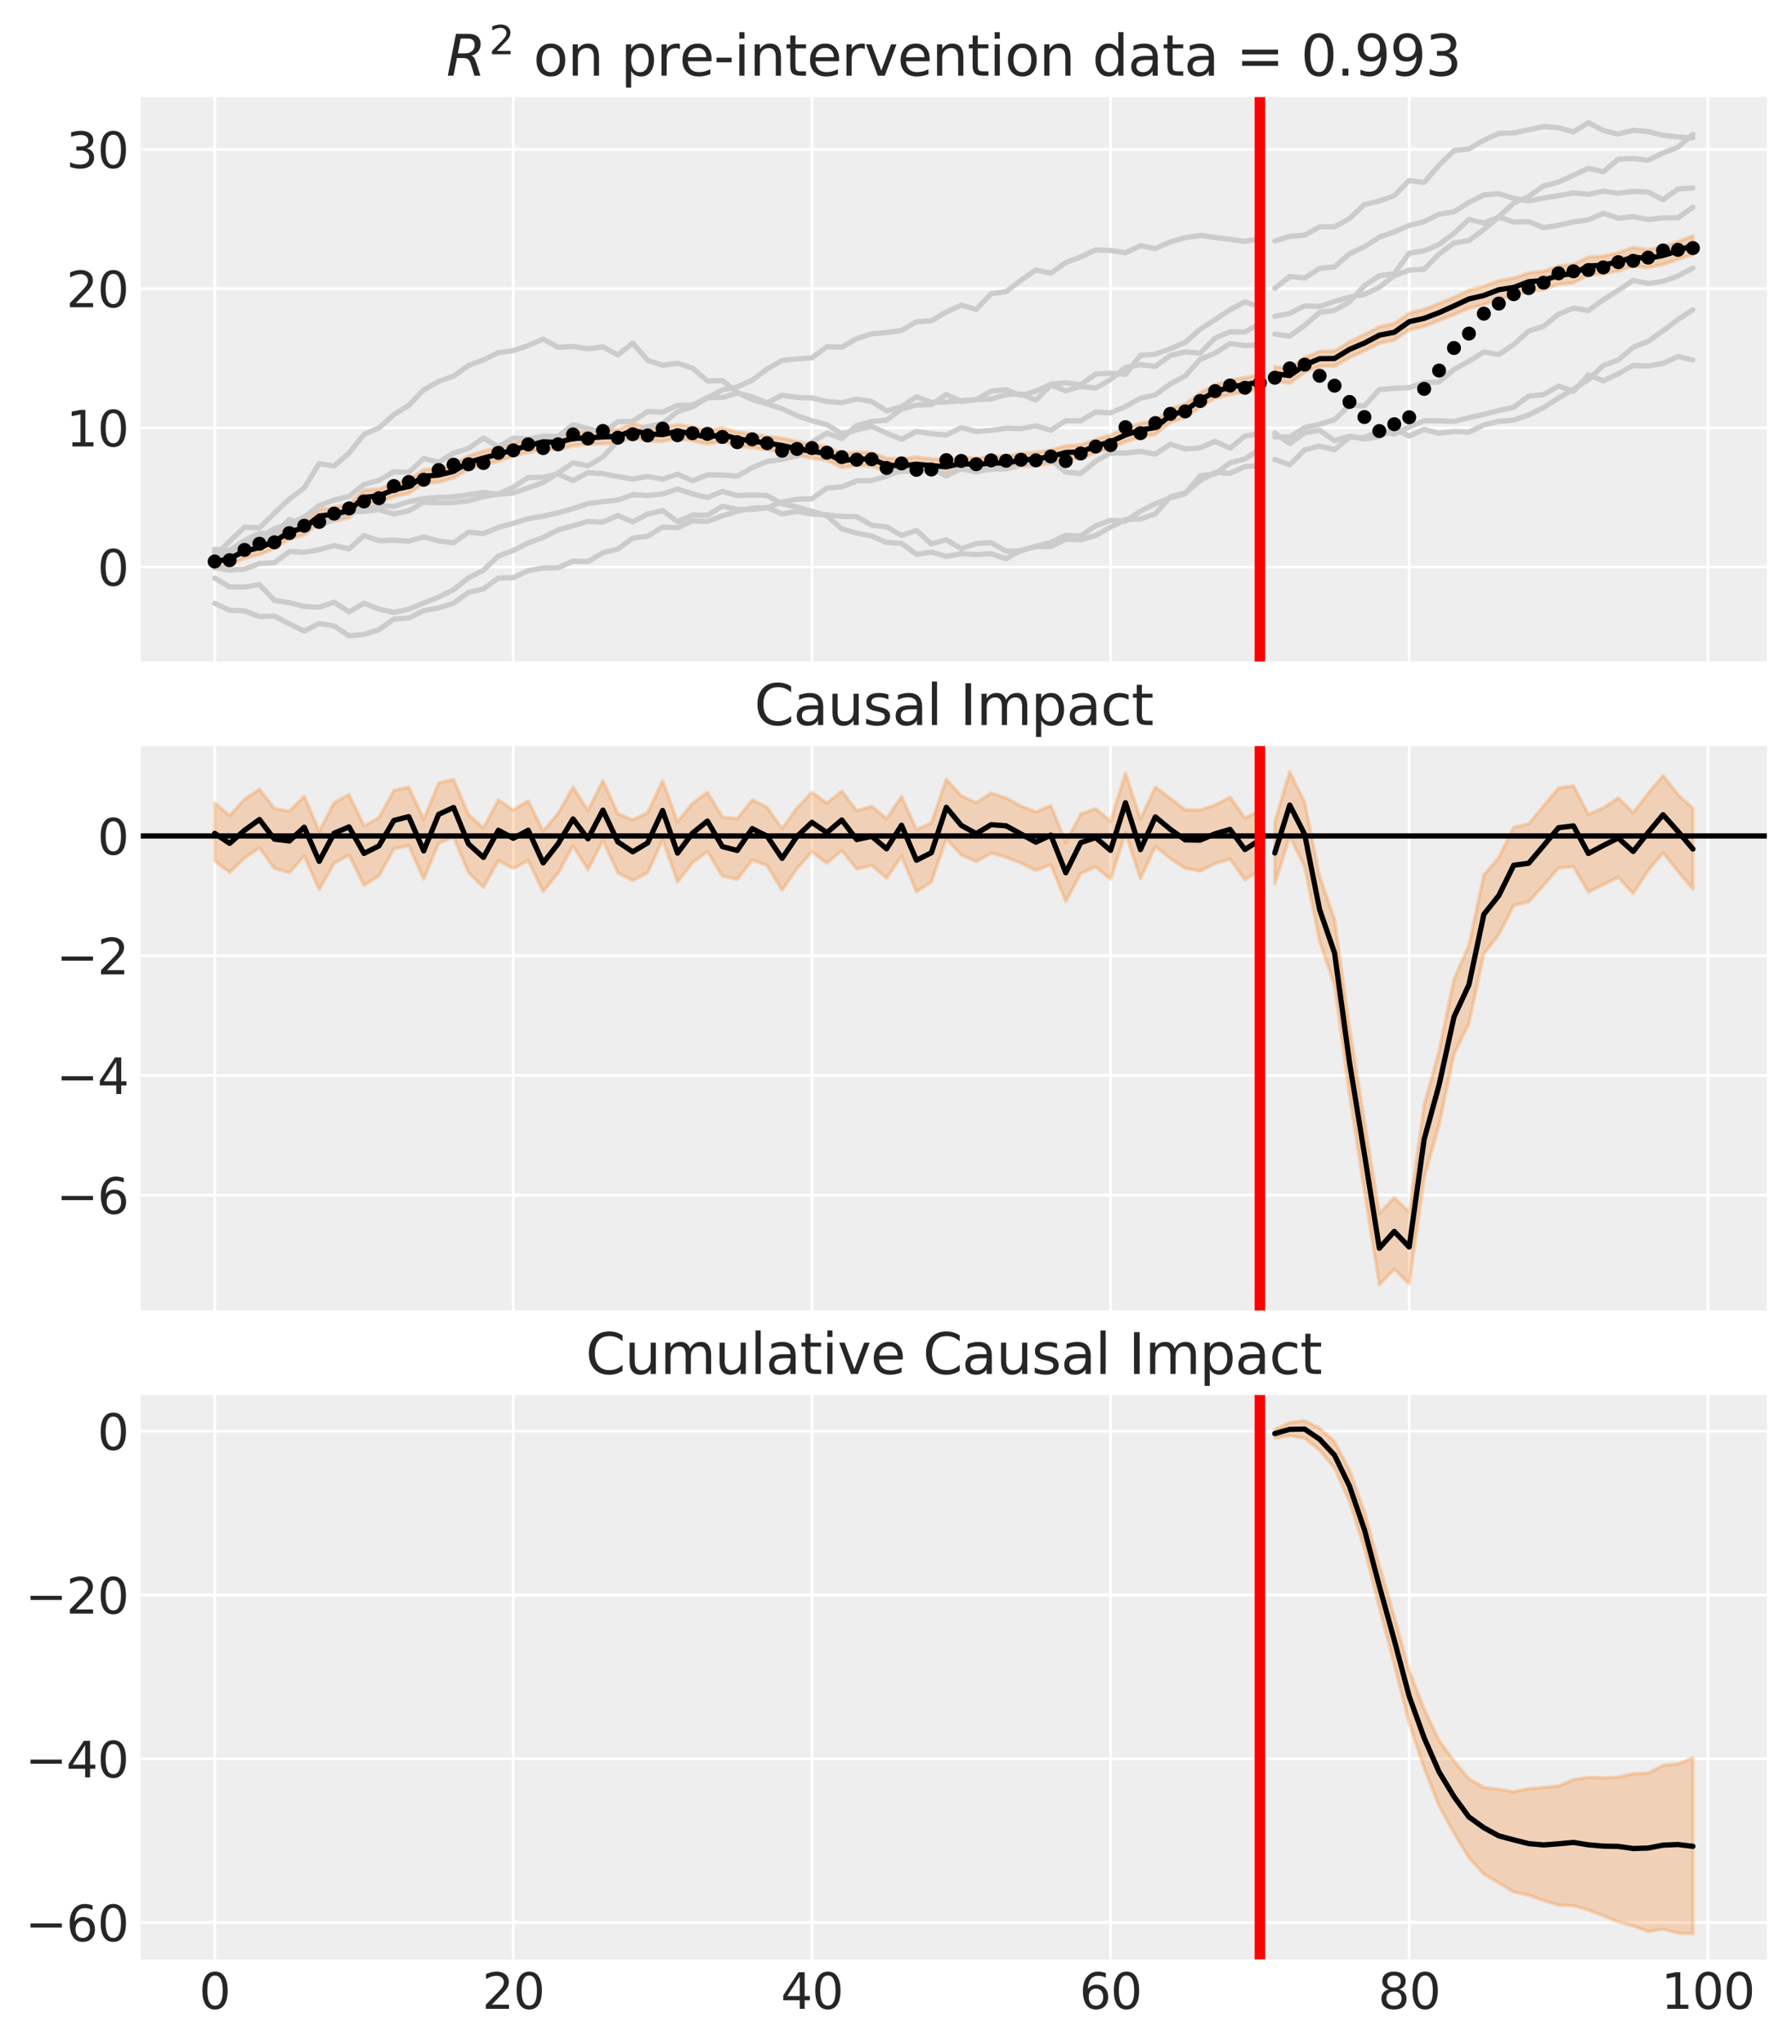 <?xml version="1.0" encoding="utf-8" standalone="no"?>
<!DOCTYPE svg PUBLIC "-//W3C//DTD SVG 1.1//EN"
  "http://www.w3.org/Graphics/SVG/1.1/DTD/svg11.dtd">
<svg xmlns:xlink="http://www.w3.org/1999/xlink" width="512.4pt" height="584.4pt" viewBox="0 0 512.4 584.4" xmlns="http://www.w3.org/2000/svg" version="1.1">
 <defs>
  <style type="text/css">*{stroke-linejoin: round; stroke-linecap: butt}</style>
 </defs>
 <g id="figure_1">
  <g id="patch_1">
   <path d="M 0 584.4 
L 512.4 584.4 
L 512.4 0 
L 0 0 
z
" style="fill: #ffffff"/>
  </g>
  <g id="axes_1">
   <g id="patch_2">
    <path d="M 40.247 189.118 
L 505.2 189.118 
L 505.2 27.76 
L 40.247 27.76 
z
" style="fill: #eeeeee"/>
   </g>
   <g id="matplotlib.axis_1">
    <g id="xtick_1">
     <g id="line2d_1">
      <path d="M 61.381 189.118 
L 61.381 27.76 
" clip-path="url(#p54c8f2d762)" style="fill: none; stroke: #ffffff; stroke-width: 0.8; stroke-linecap: round"/>
     </g>
     <g id="line2d_2"/>
    </g>
    <g id="xtick_2">
     <g id="line2d_3">
      <path d="M 146.772 189.118 
L 146.772 27.76 
" clip-path="url(#p54c8f2d762)" style="fill: none; stroke: #ffffff; stroke-width: 0.8; stroke-linecap: round"/>
     </g>
     <g id="line2d_4"/>
    </g>
    <g id="xtick_3">
     <g id="line2d_5">
      <path d="M 232.162 189.118 
L 232.162 27.76 
" clip-path="url(#p54c8f2d762)" style="fill: none; stroke: #ffffff; stroke-width: 0.8; stroke-linecap: round"/>
     </g>
     <g id="line2d_6"/>
    </g>
    <g id="xtick_4">
     <g id="line2d_7">
      <path d="M 317.553 189.118 
L 317.553 27.76 
" clip-path="url(#p54c8f2d762)" style="fill: none; stroke: #ffffff; stroke-width: 0.8; stroke-linecap: round"/>
     </g>
     <g id="line2d_8"/>
    </g>
    <g id="xtick_5">
     <g id="line2d_9">
      <path d="M 402.944 189.118 
L 402.944 27.76 
" clip-path="url(#p54c8f2d762)" style="fill: none; stroke: #ffffff; stroke-width: 0.8; stroke-linecap: round"/>
     </g>
     <g id="line2d_10"/>
    </g>
    <g id="xtick_6">
     <g id="line2d_11">
      <path d="M 488.335 189.118 
L 488.335 27.76 
" clip-path="url(#p54c8f2d762)" style="fill: none; stroke: #ffffff; stroke-width: 0.8; stroke-linecap: round"/>
     </g>
     <g id="line2d_12"/>
    </g>
   </g>
   <g id="matplotlib.axis_2">
    <g id="ytick_1">
     <g id="line2d_13">
      <path d="M 40.247 162.107 
L 505.2 162.107 
" clip-path="url(#p54c8f2d762)" style="fill: none; stroke: #ffffff; stroke-width: 0.8; stroke-linecap: round"/>
     </g>
     <g id="line2d_14"/>
     <g id="text_1">
      <!-- 0 -->
      <g style="fill: #262626" transform="translate(27.839 167.426) scale(0.14 -0.14)">
       <defs>
        <path id="DejaVuSans-30" d="M 2034 4250 
Q 1547 4250 1301 3770 
Q 1056 3291 1056 2328 
Q 1056 1369 1301 889 
Q 1547 409 2034 409 
Q 2525 409 2770 889 
Q 3016 1369 3016 2328 
Q 3016 3291 2770 3770 
Q 2525 4250 2034 4250 
z
M 2034 4750 
Q 2819 4750 3233 4129 
Q 3647 3509 3647 2328 
Q 3647 1150 3233 529 
Q 2819 -91 2034 -91 
Q 1250 -91 836 529 
Q 422 1150 422 2328 
Q 422 3509 836 4129 
Q 1250 4750 2034 4750 
z
" transform="scale(0.016)"/>
       </defs>
       <use xlink:href="#DejaVuSans-30"/>
      </g>
     </g>
    </g>
    <g id="ytick_2">
     <g id="line2d_15">
      <path d="M 40.247 122.31 
L 505.2 122.31 
" clip-path="url(#p54c8f2d762)" style="fill: none; stroke: #ffffff; stroke-width: 0.8; stroke-linecap: round"/>
     </g>
     <g id="line2d_16"/>
     <g id="text_2">
      <!-- 10 -->
      <g style="fill: #262626" transform="translate(18.932 127.629) scale(0.14 -0.14)">
       <defs>
        <path id="DejaVuSans-31" d="M 794 531 
L 1825 531 
L 1825 4091 
L 703 3866 
L 703 4441 
L 1819 4666 
L 2450 4666 
L 2450 531 
L 3481 531 
L 3481 0 
L 794 0 
L 794 531 
z
" transform="scale(0.016)"/>
       </defs>
       <use xlink:href="#DejaVuSans-31"/>
       <use xlink:href="#DejaVuSans-30" x="63.623"/>
      </g>
     </g>
    </g>
    <g id="ytick_3">
     <g id="line2d_17">
      <path d="M 40.247 82.513 
L 505.2 82.513 
" clip-path="url(#p54c8f2d762)" style="fill: none; stroke: #ffffff; stroke-width: 0.8; stroke-linecap: round"/>
     </g>
     <g id="line2d_18"/>
     <g id="text_3">
      <!-- 20 -->
      <g style="fill: #262626" transform="translate(18.932 87.832) scale(0.14 -0.14)">
       <defs>
        <path id="DejaVuSans-32" d="M 1228 531 
L 3431 531 
L 3431 0 
L 469 0 
L 469 531 
Q 828 903 1448 1529 
Q 2069 2156 2228 2338 
Q 2531 2678 2651 2914 
Q 2772 3150 2772 3378 
Q 2772 3750 2511 3984 
Q 2250 4219 1831 4219 
Q 1534 4219 1204 4116 
Q 875 4013 500 3803 
L 500 4441 
Q 881 4594 1212 4672 
Q 1544 4750 1819 4750 
Q 2544 4750 2975 4387 
Q 3406 4025 3406 3419 
Q 3406 3131 3298 2873 
Q 3191 2616 2906 2266 
Q 2828 2175 2409 1742 
Q 1991 1309 1228 531 
z
" transform="scale(0.016)"/>
       </defs>
       <use xlink:href="#DejaVuSans-32"/>
       <use xlink:href="#DejaVuSans-30" x="63.623"/>
      </g>
     </g>
    </g>
    <g id="ytick_4">
     <g id="line2d_19">
      <path d="M 40.247 42.717 
L 505.2 42.717 
" clip-path="url(#p54c8f2d762)" style="fill: none; stroke: #ffffff; stroke-width: 0.8; stroke-linecap: round"/>
     </g>
     <g id="line2d_20"/>
     <g id="text_4">
      <!-- 30 -->
      <g style="fill: #262626" transform="translate(18.932 48.036) scale(0.14 -0.14)">
       <defs>
        <path id="DejaVuSans-33" d="M 2597 2516 
Q 3050 2419 3304 2112 
Q 3559 1806 3559 1356 
Q 3559 666 3084 287 
Q 2609 -91 1734 -91 
Q 1441 -91 1130 -33 
Q 819 25 488 141 
L 488 750 
Q 750 597 1062 519 
Q 1375 441 1716 441 
Q 2309 441 2620 675 
Q 2931 909 2931 1356 
Q 2931 1769 2642 2001 
Q 2353 2234 1838 2234 
L 1294 2234 
L 1294 2753 
L 1863 2753 
Q 2328 2753 2575 2939 
Q 2822 3125 2822 3475 
Q 2822 3834 2567 4026 
Q 2313 4219 1838 4219 
Q 1578 4219 1281 4162 
Q 984 4106 628 3988 
L 628 4550 
Q 988 4650 1302 4700 
Q 1616 4750 1894 4750 
Q 2613 4750 3031 4423 
Q 3450 4097 3450 3541 
Q 3450 3153 3228 2886 
Q 3006 2619 2597 2516 
z
" transform="scale(0.016)"/>
       </defs>
       <use xlink:href="#DejaVuSans-33"/>
       <use xlink:href="#DejaVuSans-30" x="63.623"/>
      </g>
     </g>
    </g>
   </g>
   <g id="PolyCollection_1">
    <defs>
     <path id="m05954ffd6d" d="M 61.381 -425.527 
L 61.381 -421.678 
L 65.65 -422.886 
L 69.92 -424.755 
L 74.189 -425.837 
L 78.459 -427.545 
L 82.728 -430.34 
L 86.998 -431.456 
L 91.268 -434.879 
L 95.537 -435.359 
L 99.807 -436.293 
L 104.076 -440.378 
L 108.346 -440.764 
L 112.615 -442.428 
L 116.885 -443.358 
L 121.154 -446.143 
L 125.424 -446.508 
L 129.693 -447.785 
L 133.963 -450.25 
L 138.233 -451.49 
L 142.502 -452.537 
L 146.772 -453.925 
L 151.041 -455.031 
L 155.311 -455.971 
L 159.58 -455.868 
L 163.85 -456.946 
L 168.119 -457.346 
L 172.389 -457.514 
L 176.658 -457.78 
L 180.928 -459.194 
L 185.197 -458.352 
L 189.467 -458.186 
L 193.737 -459.036 
L 198.006 -458.372 
L 202.276 -457.455 
L 206.545 -458.222 
L 210.815 -456.836 
L 215.084 -456.398 
L 219.354 -455.793 
L 223.623 -455.059 
L 227.893 -454.191 
L 232.162 -453.393 
L 236.432 -452.8 
L 240.701 -450.73 
L 244.971 -451.297 
L 249.241 -451.138 
L 253.51 -449.469 
L 257.78 -449.292 
L 262.049 -449.656 
L 266.319 -449.295 
L 270.588 -449.078 
L 274.858 -449.961 
L 279.127 -449.482 
L 283.397 -449.94 
L 287.666 -450.144 
L 291.936 -450.981 
L 296.206 -451.195 
L 300.475 -451.892 
L 304.745 -453.033 
L 309.014 -453.296 
L 313.284 -454.917 
L 317.553 -456.174 
L 321.823 -458.094 
L 326.092 -459.448 
L 330.362 -460.194 
L 334.631 -463.577 
L 338.901 -465.046 
L 343.17 -468.041 
L 347.44 -470.529 
L 351.71 -471.591 
L 355.979 -472.346 
L 360.249 -473.257 
L 360.249 -477.195 
L 360.249 -477.195 
L 355.979 -476.456 
L 351.71 -475.707 
L 347.44 -474.429 
L 343.17 -472.099 
L 338.901 -468.931 
L 334.631 -467.585 
L 330.362 -464.146 
L 326.092 -463.413 
L 321.823 -462.079 
L 317.553 -460.036 
L 313.284 -458.793 
L 309.014 -457.249 
L 304.745 -456.945 
L 300.475 -455.812 
L 296.206 -455.094 
L 291.936 -454.775 
L 287.666 -454.089 
L 283.397 -453.937 
L 279.127 -453.402 
L 274.858 -453.893 
L 270.588 -453.042 
L 266.319 -453.226 
L 262.049 -453.789 
L 257.78 -453.267 
L 253.51 -453.423 
L 249.241 -455.068 
L 244.971 -455.175 
L 240.701 -454.691 
L 236.432 -456.791 
L 232.162 -457.353 
L 227.893 -458.212 
L 223.623 -459.16 
L 219.354 -459.663 
L 215.084 -460.405 
L 210.815 -460.871 
L 206.545 -462.157 
L 202.276 -461.401 
L 198.006 -462.325 
L 193.737 -463.043 
L 189.467 -462.103 
L 185.197 -462.342 
L 180.928 -463.224 
L 176.658 -461.709 
L 172.389 -461.504 
L 168.119 -461.281 
L 163.85 -460.836 
L 159.58 -459.852 
L 155.311 -460.002 
L 151.041 -458.998 
L 146.772 -457.823 
L 142.502 -456.57 
L 138.233 -455.446 
L 133.963 -454.103 
L 129.693 -451.617 
L 125.424 -450.511 
L 121.154 -450.119 
L 116.885 -447.249 
L 112.615 -446.318 
L 108.346 -444.622 
L 104.076 -444.339 
L 99.807 -440.323 
L 95.537 -439.385 
L 91.268 -438.751 
L 86.998 -435.43 
L 82.728 -434.43 
L 78.459 -431.513 
L 74.189 -429.736 
L 69.92 -428.671 
L 65.65 -426.673 
L 61.381 -425.527 
z
" style="stroke: #fa7c17; stroke-opacity: 0.25"/>
    </defs>
    <g clip-path="url(#p54c8f2d762)">
     <use xlink:href="#m05954ffd6d" x="0" y="584.4" style="fill: #fa7c17; fill-opacity: 0.25; stroke: #fa7c17; stroke-opacity: 0.25"/>
    </g>
   </g>
   <g id="PolyCollection_2">
    <defs>
     <path id="mebe9483c5f" d="M 364.518 -479.609 
L 364.518 -475.465 
L 368.788 -474.814 
L 373.057 -477.924 
L 377.327 -479.639 
L 381.596 -479.681 
L 385.866 -482.161 
L 390.135 -484.111 
L 394.405 -486.254 
L 398.674 -487.169 
L 402.944 -490.105 
L 407.214 -491.086 
L 411.483 -492.753 
L 415.753 -494.441 
L 420.022 -496.299 
L 424.292 -497.309 
L 428.561 -499.04 
L 432.831 -499.713 
L 437.1 -501.234 
L 441.37 -501.574 
L 445.639 -503.071 
L 449.909 -503.511 
L 454.179 -505.756 
L 458.448 -506.078 
L 462.718 -506.915 
L 466.987 -508.284 
L 471.257 -507.915 
L 475.526 -508.777 
L 479.796 -510.214 
L 484.065 -511.642 
L 484.065 -517.004 
L 484.065 -517.004 
L 479.796 -515.332 
L 475.526 -513.908 
L 471.257 -513.05 
L 466.987 -513.659 
L 462.718 -512.2 
L 458.448 -511.187 
L 454.179 -510.915 
L 449.909 -508.888 
L 445.639 -508.393 
L 441.37 -506.859 
L 437.1 -506.419 
L 432.831 -504.907 
L 428.561 -504.174 
L 424.292 -502.552 
L 420.022 -501.488 
L 415.753 -499.424 
L 411.483 -497.669 
L 407.214 -495.98 
L 402.944 -494.884 
L 398.674 -491.918 
L 394.405 -491.01 
L 390.135 -488.777 
L 385.866 -486.708 
L 381.596 -484.066 
L 377.327 -483.983 
L 373.057 -482.197 
L 368.788 -479.119 
L 364.518 -479.609 
z
" style="stroke: #fa7c17; stroke-opacity: 0.25"/>
    </defs>
    <g clip-path="url(#p54c8f2d762)">
     <use xlink:href="#mebe9483c5f" x="0" y="584.4" style="fill: #fa7c17; fill-opacity: 0.25; stroke: #fa7c17; stroke-opacity: 0.25"/>
    </g>
   </g>
   <g id="line2d_21">
    <path d="M 61.381 158.95 
L 65.65 154.777 
L 69.92 150.697 
L 74.189 150.899 
L 78.459 146.724 
L 82.728 142.677 
L 86.998 139.47 
L 91.268 132.513 
L 95.537 133.253 
L 99.807 129.525 
L 104.076 124.184 
L 108.346 122.345 
L 112.615 118.533 
L 116.885 115.898 
L 121.154 111.438 
L 125.424 109.049 
L 129.693 107.527 
L 133.963 104.493 
L 138.233 102.887 
L 142.502 100.824 
L 146.772 100.235 
L 151.041 98.78 
L 155.311 96.932 
L 159.58 99.282 
L 163.85 99.044 
L 168.119 99.714 
L 172.389 99.154 
L 176.658 101.466 
L 180.928 98.098 
L 185.197 103.009 
L 189.467 104.428 
L 193.737 103.86 
L 198.006 105.217 
L 202.276 108.903 
L 206.545 108.805 
L 210.815 112.183 
L 215.084 114.209 
L 219.354 115.493 
L 223.623 116.838 
L 227.893 118.823 
L 232.162 120.277 
L 236.432 121.404 
L 240.701 124.007 
L 244.971 122.887 
L 249.241 121.908 
L 253.51 123.847 
L 257.78 125.585 
L 262.049 123.357 
L 266.319 124.013 
L 270.588 124.367 
L 274.858 122.262 
L 279.127 123.343 
L 283.397 123.057 
L 287.666 122.417 
L 291.936 122.537 
L 296.206 121.771 
L 300.475 122.99 
L 304.745 120.277 
L 309.014 120.31 
L 313.284 117.791 
L 317.553 118.04 
L 321.823 116.226 
L 326.092 113.847 
L 330.362 112.878 
L 334.631 109.766 
L 338.901 107.489 
L 343.17 102.73 
L 347.44 100.992 
L 351.71 98.216 
L 355.979 98.795 
L 360.249 98.568 
" clip-path="url(#p54c8f2d762)" style="fill: none; stroke: #cccccc; stroke-width: 1.5; stroke-linecap: round"/>
   </g>
   <g id="line2d_22">
    <path d="M 61.381 157.024 
L 65.65 157.391 
L 69.92 154.454 
L 74.189 152.458 
L 78.459 152.72 
L 82.728 148.516 
L 86.998 150.421 
L 91.268 148.048 
L 95.537 148.403 
L 99.807 146.296 
L 104.076 146.229 
L 108.346 145.698 
L 112.615 146.948 
L 116.885 146.023 
L 121.154 143.577 
L 125.424 143.786 
L 129.693 143.652 
L 133.963 143.183 
L 138.233 142.009 
L 142.502 141.19 
L 146.772 139.268 
L 151.041 136.51 
L 155.311 136.433 
L 159.58 135.521 
L 163.85 137.389 
L 168.119 135.137 
L 172.389 135.405 
L 176.658 136.243 
L 180.928 136.946 
L 185.197 136.213 
L 189.467 136.999 
L 193.737 135.541 
L 198.006 137.421 
L 202.276 135.759 
L 206.545 135.81 
L 210.815 136.148 
L 215.084 133.701 
L 219.354 131.903 
L 223.623 131.33 
L 227.893 130.36 
L 232.162 126.419 
L 236.432 123.859 
L 240.701 125.337 
L 244.971 121.659 
L 249.241 120.495 
L 253.51 120.12 
L 257.78 116.951 
L 262.049 115.797 
L 266.319 115.684 
L 270.588 112.786 
L 274.858 114.747 
L 279.127 114.258 
L 283.397 111.817 
L 287.666 111.406 
L 291.936 113.097 
L 296.206 111.835 
L 300.475 109.83 
L 304.745 109.422 
L 309.014 109.985 
L 313.284 106.931 
L 317.553 106.701 
L 321.823 107.007 
L 326.092 101.591 
L 330.362 101.234 
L 334.631 99.713 
L 338.901 97.864 
L 343.17 94.14 
L 347.44 91.383 
L 351.71 88.556 
L 355.979 86.296 
L 360.249 87.74 
" clip-path="url(#p54c8f2d762)" style="fill: none; stroke: #cccccc; stroke-width: 1.5; stroke-linecap: round"/>
   </g>
   <g id="line2d_23">
    <path d="M 61.381 162.327 
L 65.65 162.988 
L 69.92 162.717 
L 74.189 161.1 
L 78.459 160.867 
L 82.728 157.644 
L 86.998 157.886 
L 91.268 157.137 
L 95.537 155.961 
L 99.807 156.919 
L 104.076 153.111 
L 108.346 154.564 
L 112.615 154.445 
L 116.885 154.702 
L 121.154 153.508 
L 125.424 154.641 
L 129.693 155.197 
L 133.963 152.128 
L 138.233 152.543 
L 142.502 150.786 
L 146.772 149.6 
L 151.041 148.282 
L 155.311 147.567 
L 159.58 146.571 
L 163.85 145.425 
L 168.119 143.961 
L 172.389 143.411 
L 176.658 142.96 
L 180.928 141.418 
L 185.197 141.658 
L 189.467 141.207 
L 193.737 139.799 
L 198.006 141.19 
L 202.276 142.239 
L 206.545 140.493 
L 210.815 141.67 
L 215.084 141.498 
L 219.354 141.666 
L 223.623 144.053 
L 227.893 144.973 
L 232.162 146.153 
L 236.432 147.463 
L 240.701 151.188 
L 244.971 152.402 
L 249.241 153.23 
L 253.51 155.089 
L 257.78 155.332 
L 262.049 158.465 
L 266.319 157.843 
L 270.588 159.038 
L 274.858 158.296 
L 279.127 158.547 
L 283.397 158.284 
L 287.666 159.719 
L 291.936 157.298 
L 296.206 156.287 
L 300.475 156.245 
L 304.745 154.174 
L 309.014 154.317 
L 313.284 153.099 
L 317.553 150.684 
L 321.823 148.508 
L 326.092 148.379 
L 330.362 146.922 
L 334.631 142.043 
L 338.901 140.921 
L 343.17 137.408 
L 347.44 135.044 
L 351.71 135.319 
L 355.979 133.377 
L 360.249 133.122 
" clip-path="url(#p54c8f2d762)" style="fill: none; stroke: #cccccc; stroke-width: 1.5; stroke-linecap: round"/>
   </g>
   <g id="line2d_24">
    <path d="M 61.381 165.257 
L 65.65 167.801 
L 69.92 167.794 
L 74.189 167.123 
L 78.459 171.632 
L 82.728 172.308 
L 86.998 173.385 
L 91.268 173.577 
L 95.537 172.162 
L 99.807 174.927 
L 104.076 172.44 
L 108.346 174.105 
L 112.615 175.089 
L 116.885 174.171 
L 121.154 172.396 
L 125.424 170.718 
L 129.693 168.573 
L 133.963 165.211 
L 138.233 163.017 
L 142.502 158.945 
L 146.772 157.363 
L 151.041 155.191 
L 155.311 153.675 
L 159.58 151.501 
L 163.85 150.318 
L 168.119 149.068 
L 172.389 149.271 
L 176.658 147.368 
L 180.928 149.204 
L 185.197 146.946 
L 189.467 145.958 
L 193.737 149.137 
L 198.006 147.226 
L 202.276 147.3 
L 206.545 144.712 
L 210.815 145.594 
L 215.084 145.689 
L 219.354 145.158 
L 223.623 143.538 
L 227.893 142.705 
L 232.162 142.603 
L 236.432 139.519 
L 240.701 139.194 
L 244.971 137.462 
L 249.241 137.386 
L 253.51 136.126 
L 257.78 134.365 
L 262.049 134.878 
L 266.319 133.826 
L 270.588 136.112 
L 274.858 133.893 
L 279.127 134.946 
L 283.397 133.977 
L 287.666 134.005 
L 291.936 132.329 
L 296.206 132.2 
L 300.475 131.373 
L 304.745 134.981 
L 309.014 135.363 
L 313.284 131.836 
L 317.553 129.485 
L 321.823 129.52 
L 326.092 129.043 
L 330.362 129.826 
L 334.631 127.008 
L 338.901 128.339 
L 343.17 128.043 
L 347.44 126.158 
L 351.71 128.123 
L 355.979 124.677 
L 360.249 123.914 
" clip-path="url(#p54c8f2d762)" style="fill: none; stroke: #cccccc; stroke-width: 1.5; stroke-linecap: round"/>
   </g>
   <g id="line2d_25">
    <path d="M 61.381 157.828 
L 65.65 157.815 
L 69.92 156.408 
L 74.189 154.39 
L 78.459 154.236 
L 82.728 151.336 
L 86.998 150.378 
L 91.268 150.358 
L 95.537 148.333 
L 99.807 146.527 
L 104.076 145.846 
L 108.346 144.533 
L 112.615 144.761 
L 116.885 143.434 
L 121.154 142.544 
L 125.424 142.2 
L 129.693 142.043 
L 133.963 141.447 
L 138.233 140.751 
L 142.502 141.301 
L 146.772 140.926 
L 151.041 139.466 
L 155.311 137.922 
L 159.58 135.242 
L 163.85 132.334 
L 168.119 133.172 
L 172.389 130.648 
L 176.658 126.098 
L 180.928 124.393 
L 185.197 121.948 
L 189.467 121.058 
L 193.737 117.671 
L 198.006 116.32 
L 202.276 113.705 
L 206.545 111.454 
L 210.815 110.655 
L 215.084 108.688 
L 219.354 105.479 
L 223.623 103.052 
L 227.893 102.577 
L 232.162 102.304 
L 236.432 99.13 
L 240.701 99.229 
L 244.971 96.81 
L 249.241 95.441 
L 253.51 95.064 
L 257.78 94.451 
L 262.049 91.996 
L 266.319 91.682 
L 270.588 89.186 
L 274.858 87.215 
L 279.127 88.461 
L 283.397 83.989 
L 287.666 83.387 
L 291.936 80.093 
L 296.206 77.189 
L 300.475 78.095 
L 304.745 75.077 
L 309.014 73.449 
L 313.284 71.429 
L 317.553 71.605 
L 321.823 72.251 
L 326.092 70.229 
L 330.362 71.073 
L 334.631 69.142 
L 338.901 67.935 
L 343.17 67.304 
L 347.44 67.881 
L 351.71 68.424 
L 355.979 69.026 
L 360.249 68.183 
" clip-path="url(#p54c8f2d762)" style="fill: none; stroke: #cccccc; stroke-width: 1.5; stroke-linecap: round"/>
   </g>
   <g id="line2d_26">
    <path d="M 61.381 158.854 
L 65.65 158.564 
L 69.92 156.314 
L 74.189 153.795 
L 78.459 151.154 
L 82.728 149.725 
L 86.998 147.848 
L 91.268 144.528 
L 95.537 142.95 
L 99.807 141.893 
L 104.076 138.487 
L 108.346 137.326 
L 112.615 134.862 
L 116.885 135.031 
L 121.154 131.052 
L 125.424 132.149 
L 129.693 129.554 
L 133.963 128.17 
L 138.233 125.233 
L 142.502 127.737 
L 146.772 125.216 
L 151.041 125.505 
L 155.311 124.788 
L 159.58 124.749 
L 163.85 121.448 
L 168.119 122.491 
L 172.389 123.69 
L 176.658 120.56 
L 180.928 120.425 
L 185.197 117.628 
L 189.467 117.819 
L 193.737 115.843 
L 198.006 115.84 
L 202.276 113.68 
L 206.545 113.633 
L 210.815 112.373 
L 215.084 113.437 
L 219.354 115.191 
L 223.623 112.977 
L 227.893 113.605 
L 232.162 113.767 
L 236.432 114.79 
L 240.701 115.129 
L 244.971 114.091 
L 249.241 114.778 
L 253.51 117.453 
L 257.78 116.281 
L 262.049 113.431 
L 266.319 115.022 
L 270.588 114.94 
L 274.858 114.502 
L 279.127 114.264 
L 283.397 114.065 
L 287.666 112.826 
L 291.936 112.607 
L 296.206 114.418 
L 300.475 110.068 
L 304.745 111.729 
L 309.014 110.457 
L 313.284 110.927 
L 317.553 108.52 
L 321.823 105.078 
L 326.092 104.237 
L 330.362 104.76 
L 334.631 101.633 
L 338.901 100.615 
L 343.17 100.959 
L 347.44 96.655 
L 351.71 94.849 
L 355.979 94.907 
L 360.249 92.502 
" clip-path="url(#p54c8f2d762)" style="fill: none; stroke: #cccccc; stroke-width: 1.5; stroke-linecap: round"/>
   </g>
   <g id="line2d_27">
    <path d="M 61.381 172.484 
L 65.65 174.476 
L 69.92 174.639 
L 74.189 176.287 
L 78.459 176.099 
L 82.728 178.365 
L 86.998 180.404 
L 91.268 178.26 
L 95.537 178.94 
L 99.807 181.784 
L 104.076 181.365 
L 108.346 180.019 
L 112.615 176.97 
L 116.885 176.69 
L 121.154 174.579 
L 125.424 173.803 
L 129.693 172.442 
L 133.963 169.339 
L 138.233 168.361 
L 142.502 165.26 
L 146.772 165.141 
L 151.041 163.146 
L 155.311 162.386 
L 159.58 162.299 
L 163.85 160.417 
L 168.119 160.541 
L 172.389 158.017 
L 176.658 156.961 
L 180.928 153.852 
L 185.197 153.285 
L 189.467 150.682 
L 193.737 150.863 
L 198.006 148.877 
L 202.276 149.064 
L 206.545 147.477 
L 210.815 146.171 
L 215.084 145.261 
L 219.354 145.089 
L 223.623 146.912 
L 227.893 146.211 
L 232.162 146.938 
L 236.432 147.18 
L 240.701 147.637 
L 244.971 147.688 
L 249.241 150.175 
L 253.51 150.622 
L 257.78 153.09 
L 262.049 151.626 
L 266.319 155.519 
L 270.588 154.295 
L 274.858 156.88 
L 279.127 155.365 
L 283.397 155.157 
L 287.666 157.547 
L 291.936 157.48 
L 296.206 156.141 
L 300.475 155.055 
L 304.745 153.044 
L 309.014 153.214 
L 313.284 150.321 
L 317.553 148.745 
L 321.823 148.971 
L 326.092 146.138 
L 330.362 143.987 
L 334.631 142.316 
L 338.901 141.166 
L 343.17 135.983 
L 347.44 135.504 
L 351.71 132.309 
L 355.979 131.218 
L 360.249 128.391 
" clip-path="url(#p54c8f2d762)" style="fill: none; stroke: #cccccc; stroke-width: 1.5; stroke-linecap: round"/>
   </g>
   <g id="line2d_28">
    <path d="M 364.518 95.502 
L 368.788 96.117 
L 373.057 93.012 
L 377.327 89.288 
L 381.596 88.725 
L 385.866 86.284 
L 390.135 81.694 
L 394.405 78.827 
L 398.674 78.25 
L 402.944 72.362 
L 407.214 71.729 
L 411.483 69.881 
L 415.753 66.691 
L 420.022 62.752 
L 424.292 63.733 
L 428.561 62.07 
L 432.831 63.473 
L 437.1 63.363 
L 441.37 65.106 
L 445.639 64.401 
L 449.909 63.434 
L 454.179 62.848 
L 458.448 60.985 
L 462.718 62.389 
L 466.987 61.915 
L 471.257 62.754 
L 475.526 62.281 
L 479.796 62.27 
L 484.065 59.215 
" clip-path="url(#p54c8f2d762)" style="fill: none; stroke: #cccccc; stroke-width: 1.5; stroke-linecap: round"/>
   </g>
   <g id="line2d_29">
    <path d="M 364.518 82.429 
L 368.788 79.036 
L 373.057 79.445 
L 377.327 76.705 
L 381.596 76.298 
L 385.866 72.549 
L 390.135 70.551 
L 394.405 67.807 
L 398.674 66.288 
L 402.944 64.44 
L 407.214 63.351 
L 411.483 61.211 
L 415.753 60.56 
L 420.022 57.876 
L 424.292 55.733 
L 428.561 55.386 
L 432.831 56.71 
L 437.1 57.426 
L 441.37 56.64 
L 445.639 55.933 
L 449.909 55.138 
L 454.179 55.567 
L 458.448 54.647 
L 462.718 55.25 
L 466.987 54.711 
L 471.257 54.898 
L 475.526 57.086 
L 479.796 54.03 
L 484.065 53.738 
" clip-path="url(#p54c8f2d762)" style="fill: none; stroke: #cccccc; stroke-width: 1.5; stroke-linecap: round"/>
   </g>
   <g id="line2d_30">
    <path d="M 364.518 131.357 
L 368.788 132.907 
L 373.057 128.608 
L 377.327 127.533 
L 381.596 128.565 
L 385.866 125.017 
L 390.135 125.101 
L 394.405 123.256 
L 398.674 124.134 
L 402.944 122.033 
L 407.214 120.285 
L 411.483 120.307 
L 415.753 120.479 
L 420.022 119.42 
L 424.292 118.43 
L 428.561 117.353 
L 432.831 116.403 
L 437.1 113.255 
L 441.37 112.803 
L 445.639 110.373 
L 449.909 111.892 
L 454.179 107.164 
L 458.448 108.878 
L 462.718 106.866 
L 466.987 104.468 
L 471.257 104.653 
L 475.526 103.869 
L 479.796 101.899 
L 484.065 102.921 
" clip-path="url(#p54c8f2d762)" style="fill: none; stroke: #cccccc; stroke-width: 1.5; stroke-linecap: round"/>
   </g>
   <g id="line2d_31">
    <path d="M 364.518 123.809 
L 368.788 126.787 
L 373.057 123.762 
L 377.327 123.01 
L 381.596 125.999 
L 385.866 124.705 
L 390.135 125.514 
L 394.405 124.837 
L 398.674 122.65 
L 402.944 124.643 
L 407.214 122.759 
L 411.483 123.852 
L 415.753 123.357 
L 420.022 123.529 
L 424.292 121.461 
L 428.561 120.46 
L 432.831 120.093 
L 437.1 118.623 
L 441.37 116.523 
L 445.639 113.795 
L 449.909 111.247 
L 454.179 108.51 
L 458.448 104.47 
L 462.718 102.909 
L 466.987 99.259 
L 471.257 97.616 
L 475.526 94.566 
L 479.796 91.358 
L 484.065 88.534 
" clip-path="url(#p54c8f2d762)" style="fill: none; stroke: #cccccc; stroke-width: 1.5; stroke-linecap: round"/>
   </g>
   <g id="line2d_32">
    <path d="M 364.518 68.916 
L 368.788 67.553 
L 373.057 67.249 
L 377.327 64.816 
L 381.596 64.831 
L 385.866 62.468 
L 390.135 58.477 
L 394.405 57.446 
L 398.674 55.943 
L 402.944 51.596 
L 407.214 52.155 
L 411.483 47.218 
L 415.753 43.051 
L 420.022 42.573 
L 424.292 40.089 
L 428.561 38.147 
L 432.831 38.02 
L 437.1 37.112 
L 441.37 36.182 
L 445.639 36.52 
L 449.909 37.685 
L 454.179 35.094 
L 458.448 37.312 
L 462.718 38.327 
L 466.987 37.24 
L 471.257 37.626 
L 475.526 38.686 
L 479.796 39.144 
L 484.065 39.447 
" clip-path="url(#p54c8f2d762)" style="fill: none; stroke: #cccccc; stroke-width: 1.5; stroke-linecap: round"/>
   </g>
   <g id="line2d_33">
    <path d="M 364.518 90.428 
L 368.788 89.603 
L 373.057 87.435 
L 377.327 87.63 
L 381.596 86.15 
L 385.866 84.931 
L 390.135 84.161 
L 394.405 82.111 
L 398.674 78.773 
L 402.944 77.241 
L 407.214 76.966 
L 411.483 72.618 
L 415.753 69.458 
L 420.022 68.769 
L 424.292 65.594 
L 428.561 61.992 
L 432.831 58.036 
L 437.1 56.161 
L 441.37 53.171 
L 445.639 52.076 
L 449.909 50.08 
L 454.179 48.122 
L 458.448 49.106 
L 462.718 45.519 
L 466.987 45.327 
L 471.257 45.808 
L 475.526 43.727 
L 479.796 42.079 
L 484.065 38.375 
" clip-path="url(#p54c8f2d762)" style="fill: none; stroke: #cccccc; stroke-width: 1.5; stroke-linecap: round"/>
   </g>
   <g id="line2d_34">
    <path d="M 364.518 124.93 
L 368.788 124.946 
L 373.057 122.22 
L 377.327 121.284 
L 381.596 119.985 
L 385.866 115.872 
L 390.135 116.018 
L 394.405 111.374 
L 398.674 111.013 
L 402.944 110.816 
L 407.214 109.384 
L 411.483 109.207 
L 415.753 105.629 
L 420.022 103.241 
L 424.292 100.641 
L 428.561 101.348 
L 432.831 98.478 
L 437.1 94.629 
L 441.37 93.279 
L 445.639 89.8 
L 449.909 88.087 
L 454.179 88.787 
L 458.448 85.701 
L 462.718 82.997 
L 466.987 80.155 
L 471.257 81.041 
L 475.526 80.432 
L 479.796 78.887 
L 484.065 76.635 
" clip-path="url(#p54c8f2d762)" style="fill: none; stroke: #cccccc; stroke-width: 1.5; stroke-linecap: round"/>
   </g>
   <g id="line2d_35">
    <path d="M 61.381 162.722 
L 65.65 161.514 
L 69.92 159.644 
L 74.189 158.563 
L 78.459 156.855 
L 82.728 154.059 
L 86.998 152.944 
L 91.268 149.521 
L 95.537 149.04 
L 99.807 148.107 
L 104.076 144.021 
L 108.346 143.635 
L 112.615 141.971 
L 116.885 141.041 
L 121.154 138.256 
L 125.424 137.891 
L 129.693 136.615 
L 133.963 134.149 
L 138.233 132.91 
L 142.502 131.862 
L 146.772 130.475 
L 151.041 129.369 
L 155.311 128.428 
L 159.58 128.531 
L 163.85 127.454 
L 168.119 127.053 
L 172.389 126.886 
L 176.658 126.619 
L 180.928 125.206 
L 185.197 126.048 
L 189.467 126.214 
L 193.737 125.364 
L 198.006 126.028 
L 202.276 126.945 
L 206.545 126.178 
L 210.815 127.564 
L 215.084 128.002 
L 219.354 128.606 
L 223.623 129.341 
L 227.893 130.208 
L 232.162 131.006 
L 236.432 131.599 
L 240.701 133.67 
L 244.971 133.102 
L 249.241 133.261 
L 253.51 134.93 
L 257.78 135.108 
L 262.049 134.743 
L 266.319 135.105 
L 270.588 135.321 
L 274.858 134.439 
L 279.127 134.918 
L 283.397 134.46 
L 287.666 134.255 
L 291.936 133.418 
L 296.206 133.204 
L 300.475 132.508 
L 304.745 131.367 
L 309.014 131.103 
L 313.284 129.483 
L 317.553 128.225 
L 321.823 126.305 
L 326.092 124.952 
L 330.362 124.206 
L 334.631 120.822 
L 338.901 119.354 
L 343.17 116.359 
L 347.44 113.87 
L 351.71 112.809 
L 355.979 112.054 
L 360.249 111.142 
" clip-path="url(#p54c8f2d762)" style="fill: none; stroke: #fa7c17; stroke-opacity: 0; stroke-width: 1.5; stroke-linecap: round"/>
   </g>
   <g id="line2d_36">
    <path d="M 61.381 158.872 
L 65.65 157.726 
L 69.92 155.729 
L 74.189 154.664 
L 78.459 152.887 
L 82.728 149.97 
L 86.998 148.969 
L 91.268 145.649 
L 95.537 145.015 
L 99.807 144.077 
L 104.076 140.061 
L 108.346 139.777 
L 112.615 138.082 
L 116.885 137.15 
L 121.154 134.28 
L 125.424 133.889 
L 129.693 132.783 
L 133.963 130.296 
L 138.233 128.954 
L 142.502 127.83 
L 146.772 126.576 
L 151.041 125.401 
L 155.311 124.398 
L 159.58 124.547 
L 163.85 123.563 
L 168.119 123.119 
L 172.389 122.895 
L 176.658 122.69 
L 180.928 121.176 
L 185.197 122.057 
L 189.467 122.297 
L 193.737 121.357 
L 198.006 122.075 
L 202.276 122.998 
L 206.545 122.242 
L 210.815 123.529 
L 215.084 123.995 
L 219.354 124.736 
L 223.623 125.239 
L 227.893 126.188 
L 232.162 127.046 
L 236.432 127.609 
L 240.701 129.709 
L 244.971 129.225 
L 249.241 129.331 
L 253.51 130.976 
L 257.78 131.132 
L 262.049 130.61 
L 266.319 131.174 
L 270.588 131.358 
L 274.858 130.506 
L 279.127 130.998 
L 283.397 130.462 
L 287.666 130.31 
L 291.936 129.625 
L 296.206 129.306 
L 300.475 128.587 
L 304.745 127.454 
L 309.014 127.151 
L 313.284 125.607 
L 317.553 124.364 
L 321.823 122.32 
L 326.092 120.986 
L 330.362 120.254 
L 334.631 116.815 
L 338.901 115.469 
L 343.17 112.3 
L 347.44 109.97 
L 351.71 108.693 
L 355.979 107.944 
L 360.249 107.204 
" clip-path="url(#p54c8f2d762)" style="fill: none; stroke: #fa7c17; stroke-opacity: 0; stroke-width: 1.5; stroke-linecap: round"/>
   </g>
   <g id="line2d_37">
    <path d="M 61.381 160.696 
L 65.65 159.658 
L 69.92 157.577 
L 74.189 156.542 
L 78.459 154.826 
L 82.728 152.073 
L 86.998 150.888 
L 91.268 147.523 
L 95.537 147.016 
L 99.807 145.95 
L 104.076 142.187 
L 108.346 141.764 
L 112.615 139.978 
L 116.885 139.075 
L 121.154 136.156 
L 125.424 135.811 
L 129.693 134.746 
L 133.963 132.197 
L 138.233 130.947 
L 142.502 129.847 
L 146.772 128.586 
L 151.041 127.419 
L 155.311 126.303 
L 159.58 126.505 
L 163.85 125.348 
L 168.119 125.175 
L 172.389 124.917 
L 176.658 124.741 
L 180.928 123.084 
L 185.197 124.04 
L 189.467 124.24 
L 193.737 123.28 
L 198.006 124.041 
L 202.276 125.028 
L 206.545 124.207 
L 210.815 125.451 
L 215.084 126.086 
L 219.354 126.694 
L 223.623 127.363 
L 227.893 128.324 
L 232.162 129.008 
L 236.432 129.642 
L 240.701 131.75 
L 244.971 131.181 
L 249.241 131.268 
L 253.51 132.929 
L 257.78 133.198 
L 262.049 132.71 
L 266.319 133.118 
L 270.588 133.451 
L 274.858 132.475 
L 279.127 132.861 
L 283.397 132.356 
L 287.666 132.398 
L 291.936 131.562 
L 296.206 131.191 
L 300.475 130.541 
L 304.745 129.357 
L 309.014 129.199 
L 313.284 127.556 
L 317.553 126.289 
L 321.823 124.331 
L 326.092 122.928 
L 330.362 122.221 
L 334.631 118.76 
L 338.901 117.352 
L 343.17 114.355 
L 347.44 111.955 
L 351.71 110.656 
L 355.979 109.959 
L 360.249 109.217 
" clip-path="url(#p54c8f2d762)" style="fill: none; stroke: #000000; stroke-width: 1.5; stroke-linecap: round"/>
   </g>
   <g id="line2d_38">
    <defs>
     <path id="mf0e0606f94" d="M 0 1.5 
C 0.398 1.5 0.779 1.342 1.061 1.061 
C 1.342 0.779 1.5 0.398 1.5 0 
C 1.5 -0.398 1.342 -0.779 1.061 -1.061 
C 0.779 -1.342 0.398 -1.5 0 -1.5 
C -0.398 -1.5 -0.779 -1.342 -1.061 -1.061 
C -1.342 -0.779 -1.5 -0.398 -1.5 0 
C -1.5 0.398 -1.342 0.779 -1.061 1.061 
C -0.779 1.342 -0.398 1.5 0 1.5 
z
" style="stroke: #000000"/>
    </defs>
    <g clip-path="url(#p54c8f2d762)">
     <use xlink:href="#mf0e0606f94" x="61.381" y="160.522" style="stroke: #000000"/>
     <use xlink:href="#mf0e0606f94" x="65.65" y="160.15" style="stroke: #000000"/>
     <use xlink:href="#mf0e0606f94" x="69.92" y="157.202" style="stroke: #000000"/>
     <use xlink:href="#mf0e0606f94" x="74.189" y="155.449" style="stroke: #000000"/>
     <use xlink:href="#mf0e0606f94" x="78.459" y="155.039" style="stroke: #000000"/>
     <use xlink:href="#mf0e0606f94" x="82.728" y="152.406" style="stroke: #000000"/>
     <use xlink:href="#mf0e0606f94" x="86.998" y="150.307" style="stroke: #000000"/>
     <use xlink:href="#mf0e0606f94" x="91.268" y="149.21" style="stroke: #000000"/>
     <use xlink:href="#mf0e0606f94" x="95.537" y="146.833" style="stroke: #000000"/>
     <use xlink:href="#mf0e0606f94" x="99.807" y="145.347" style="stroke: #000000"/>
     <use xlink:href="#mf0e0606f94" x="104.076" y="143.348" style="stroke: #000000"/>
     <use xlink:href="#mf0e0606f94" x="108.346" y="142.427" style="stroke: #000000"/>
     <use xlink:href="#mf0e0606f94" x="112.615" y="138.946" style="stroke: #000000"/>
     <use xlink:href="#mf0e0606f94" x="116.885" y="137.791" style="stroke: #000000"/>
     <use xlink:href="#mf0e0606f94" x="121.154" y="137.149" style="stroke: #000000"/>
     <use xlink:href="#mf0e0606f94" x="125.424" y="134.377" style="stroke: #000000"/>
     <use xlink:href="#mf0e0606f94" x="129.693" y="132.852" style="stroke: #000000"/>
     <use xlink:href="#mf0e0606f94" x="133.963" y="132.727" style="stroke: #000000"/>
     <use xlink:href="#mf0e0606f94" x="138.233" y="132.374" style="stroke: #000000"/>
     <use xlink:href="#mf0e0606f94" x="142.502" y="129.467" style="stroke: #000000"/>
     <use xlink:href="#mf0e0606f94" x="146.772" y="128.742" style="stroke: #000000"/>
     <use xlink:href="#mf0e0606f94" x="151.041" y="127.038" style="stroke: #000000"/>
     <use xlink:href="#mf0e0606f94" x="155.311" y="128.096" style="stroke: #000000"/>
     <use xlink:href="#mf0e0606f94" x="159.58" y="127.025" style="stroke: #000000"/>
     <use xlink:href="#mf0e0606f94" x="163.85" y="124.217" style="stroke: #000000"/>
     <use xlink:href="#mf0e0606f94" x="168.119" y="125.365" style="stroke: #000000"/>
     <use xlink:href="#mf0e0606f94" x="172.389" y="123.201" style="stroke: #000000"/>
     <use xlink:href="#mf0e0606f94" x="176.658" y="125.134" style="stroke: #000000"/>
     <use xlink:href="#mf0e0606f94" x="180.928" y="124.136" style="stroke: #000000"/>
     <use xlink:href="#mf0e0606f94" x="185.197" y="124.497" style="stroke: #000000"/>
     <use xlink:href="#mf0e0606f94" x="189.467" y="122.546" style="stroke: #000000"/>
     <use xlink:href="#mf0e0606f94" x="193.737" y="124.419" style="stroke: #000000"/>
     <use xlink:href="#mf0e0606f94" x="198.006" y="123.853" style="stroke: #000000"/>
     <use xlink:href="#mf0e0606f94" x="202.276" y="124.039" style="stroke: #000000"/>
     <use xlink:href="#mf0e0606f94" x="206.545" y="124.914" style="stroke: #000000"/>
     <use xlink:href="#mf0e0606f94" x="210.815" y="126.412" style="stroke: #000000"/>
     <use xlink:href="#mf0e0606f94" x="215.084" y="125.596" style="stroke: #000000"/>
     <use xlink:href="#mf0e0606f94" x="219.354" y="126.708" style="stroke: #000000"/>
     <use xlink:href="#mf0e0606f94" x="223.623" y="128.851" style="stroke: #000000"/>
     <use xlink:href="#mf0e0606f94" x="227.893" y="128.351" style="stroke: #000000"/>
     <use xlink:href="#mf0e0606f94" x="232.162" y="128.102" style="stroke: #000000"/>
     <use xlink:href="#mf0e0606f94" x="236.432" y="129.419" style="stroke: #000000"/>
     <use xlink:href="#mf0e0606f94" x="240.701" y="130.687" style="stroke: #000000"/>
     <use xlink:href="#mf0e0606f94" x="244.971" y="131.422" style="stroke: #000000"/>
     <use xlink:href="#mf0e0606f94" x="249.241" y="131.289" style="stroke: #000000"/>
     <use xlink:href="#mf0e0606f94" x="253.51" y="133.781" style="stroke: #000000"/>
     <use xlink:href="#mf0e0606f94" x="257.78" y="132.484" style="stroke: #000000"/>
     <use xlink:href="#mf0e0606f94" x="262.049" y="134.323" style="stroke: #000000"/>
     <use xlink:href="#mf0e0606f94" x="266.319" y="134.232" style="stroke: #000000"/>
     <use xlink:href="#mf0e0606f94" x="270.588" y="131.547" style="stroke: #000000"/>
     <use xlink:href="#mf0e0606f94" x="274.858" y="131.769" style="stroke: #000000"/>
     <use xlink:href="#mf0e0606f94" x="279.127" y="132.706" style="stroke: #000000"/>
     <use xlink:href="#mf0e0606f94" x="283.397" y="131.606" style="stroke: #000000"/>
     <use xlink:href="#mf0e0606f94" x="287.666" y="131.722" style="stroke: #000000"/>
     <use xlink:href="#mf0e0606f94" x="291.936" y="131.431" style="stroke: #000000"/>
     <use xlink:href="#mf0e0606f94" x="296.206" y="131.604" style="stroke: #000000"/>
     <use xlink:href="#mf0e0606f94" x="300.475" y="130.487" style="stroke: #000000"/>
     <use xlink:href="#mf0e0606f94" x="304.745" y="131.802" style="stroke: #000000"/>
     <use xlink:href="#mf0e0606f94" x="309.014" y="129.643" style="stroke: #000000"/>
     <use xlink:href="#mf0e0606f94" x="313.284" y="127.666" style="stroke: #000000"/>
     <use xlink:href="#mf0e0606f94" x="317.553" y="127.246" style="stroke: #000000"/>
     <use xlink:href="#mf0e0606f94" x="321.823" y="122.121" style="stroke: #000000"/>
     <use xlink:href="#mf0e0606f94" x="326.092" y="123.836" style="stroke: #000000"/>
     <use xlink:href="#mf0e0606f94" x="330.362" y="120.953" style="stroke: #000000"/>
     <use xlink:href="#mf0e0606f94" x="334.631" y="118.315" style="stroke: #000000"/>
     <use xlink:href="#mf0e0606f94" x="338.901" y="117.614" style="stroke: #000000"/>
     <use xlink:href="#mf0e0606f94" x="343.17" y="114.633" style="stroke: #000000"/>
     <use xlink:href="#mf0e0606f94" x="347.44" y="111.809" style="stroke: #000000"/>
     <use xlink:href="#mf0e0606f94" x="351.71" y="110.219" style="stroke: #000000"/>
     <use xlink:href="#mf0e0606f94" x="355.979" y="110.862" style="stroke: #000000"/>
     <use xlink:href="#mf0e0606f94" x="360.249" y="109.481" style="stroke: #000000"/>
    </g>
   </g>
   <g id="line2d_39">
    <path d="M 364.518 108.935 
L 368.788 109.586 
L 373.057 106.476 
L 377.327 104.76 
L 381.596 104.718 
L 385.866 102.239 
L 390.135 100.289 
L 394.405 98.146 
L 398.674 97.23 
L 402.944 94.294 
L 407.214 93.314 
L 411.483 91.647 
L 415.753 89.959 
L 420.022 88.101 
L 424.292 87.091 
L 428.561 85.36 
L 432.831 84.687 
L 437.1 83.165 
L 441.37 82.826 
L 445.639 81.329 
L 449.909 80.888 
L 454.179 78.644 
L 458.448 78.321 
L 462.718 77.485 
L 466.987 76.115 
L 471.257 76.484 
L 475.526 75.622 
L 479.796 74.185 
L 484.065 72.757 
" clip-path="url(#p54c8f2d762)" style="fill: none; stroke: #fa7c17; stroke-opacity: 0; stroke-width: 1.5; stroke-linecap: round"/>
   </g>
   <g id="line2d_40">
    <path d="M 364.518 104.791 
L 368.788 105.281 
L 373.057 102.202 
L 377.327 100.416 
L 381.596 100.334 
L 385.866 97.691 
L 390.135 95.623 
L 394.405 93.39 
L 398.674 92.482 
L 402.944 89.515 
L 407.214 88.42 
L 411.483 86.73 
L 415.753 84.976 
L 420.022 82.911 
L 424.292 81.848 
L 428.561 80.225 
L 432.831 79.493 
L 437.1 77.98 
L 441.37 77.541 
L 445.639 76.007 
L 449.909 75.511 
L 454.179 73.485 
L 458.448 73.213 
L 462.718 72.2 
L 466.987 70.74 
L 471.257 71.349 
L 475.526 70.491 
L 479.796 69.068 
L 484.065 67.395 
" clip-path="url(#p54c8f2d762)" style="fill: none; stroke: #fa7c17; stroke-opacity: 0; stroke-width: 1.5; stroke-linecap: round"/>
   </g>
   <g id="line2d_41">
    <path d="M 364.518 106.861 
L 368.788 107.366 
L 373.057 104.352 
L 377.327 102.537 
L 381.596 102.484 
L 385.866 99.883 
L 390.135 98.078 
L 394.405 95.823 
L 398.674 94.989 
L 402.944 91.967 
L 407.214 91.001 
L 411.483 89.381 
L 415.753 87.458 
L 420.022 85.473 
L 424.292 84.469 
L 428.561 82.828 
L 432.831 82.167 
L 437.1 80.548 
L 441.37 80.187 
L 445.639 78.687 
L 449.909 78.228 
L 454.179 76.047 
L 458.448 75.811 
L 462.718 74.817 
L 466.987 73.539 
L 471.257 73.878 
L 475.526 73.026 
L 479.796 71.731 
L 484.065 70.055 
" clip-path="url(#p54c8f2d762)" style="fill: none; stroke: #000000; stroke-width: 1.5; stroke-linecap: round"/>
   </g>
   <g id="line2d_42">
    <g clip-path="url(#p54c8f2d762)">
     <use xlink:href="#mf0e0606f94" x="364.518" y="107.992" style="stroke: #000000"/>
     <use xlink:href="#mf0e0606f94" x="368.788" y="105.312" style="stroke: #000000"/>
     <use xlink:href="#mf0e0606f94" x="373.057" y="104.246" style="stroke: #000000"/>
     <use xlink:href="#mf0e0606f94" x="377.327" y="107.434" style="stroke: #000000"/>
     <use xlink:href="#mf0e0606f94" x="381.596" y="110.259" style="stroke: #000000"/>
     <use xlink:href="#mf0e0606f94" x="385.866" y="114.91" style="stroke: #000000"/>
     <use xlink:href="#mf0e0606f94" x="390.135" y="119.224" style="stroke: #000000"/>
     <use xlink:href="#mf0e0606f94" x="394.405" y="123.226" style="stroke: #000000"/>
     <use xlink:href="#mf0e0606f94" x="398.674" y="121.277" style="stroke: #000000"/>
     <use xlink:href="#mf0e0606f94" x="402.944" y="119.293" style="stroke: #000000"/>
     <use xlink:href="#mf0e0606f94" x="407.214" y="111.171" style="stroke: #000000"/>
     <use xlink:href="#mf0e0606f94" x="411.483" y="105.934" style="stroke: #000000"/>
     <use xlink:href="#mf0e0606f94" x="415.753" y="99.487" style="stroke: #000000"/>
     <use xlink:href="#mf0e0606f94" x="420.022" y="95.364" style="stroke: #000000"/>
     <use xlink:href="#mf0e0606f94" x="424.292" y="89.676" style="stroke: #000000"/>
     <use xlink:href="#mf0e0606f94" x="428.561" y="86.791" style="stroke: #000000"/>
     <use xlink:href="#mf0e0606f94" x="432.831" y="84.112" style="stroke: #000000"/>
     <use xlink:href="#mf0e0606f94" x="437.1" y="82.363" style="stroke: #000000"/>
     <use xlink:href="#mf0e0606f94" x="441.37" y="80.828" style="stroke: #000000"/>
     <use xlink:href="#mf0e0606f94" x="445.639" y="78.139" style="stroke: #000000"/>
     <use xlink:href="#mf0e0606f94" x="449.909" y="77.558" style="stroke: #000000"/>
     <use xlink:href="#mf0e0606f94" x="454.179" y="77.211" style="stroke: #000000"/>
     <use xlink:href="#mf0e0606f94" x="458.448" y="76.446" style="stroke: #000000"/>
     <use xlink:href="#mf0e0606f94" x="462.718" y="74.954" style="stroke: #000000"/>
     <use xlink:href="#mf0e0606f94" x="466.987" y="74.57" style="stroke: #000000"/>
     <use xlink:href="#mf0e0606f94" x="471.257" y="73.651" style="stroke: #000000"/>
     <use xlink:href="#mf0e0606f94" x="475.526" y="71.612" style="stroke: #000000"/>
     <use xlink:href="#mf0e0606f94" x="479.796" y="71.431" style="stroke: #000000"/>
     <use xlink:href="#mf0e0606f94" x="484.065" y="70.924" style="stroke: #000000"/>
    </g>
   </g>
   <g id="line2d_43">
    <path d="M 360.249 189.118 
L 360.249 27.76 
" clip-path="url(#p54c8f2d762)" style="fill: none; stroke: #ff0000; stroke-width: 3; stroke-linecap: round"/>
   </g>
   <g id="patch_3">
    <path d="M 40.247 189.118 
L 40.247 27.76 
" style="fill: none"/>
   </g>
   <g id="patch_4">
    <path d="M 505.2 189.118 
L 505.2 27.76 
" style="fill: none"/>
   </g>
   <g id="patch_5">
    <path d="M 40.247 189.118 
L 505.2 189.118 
" style="fill: none"/>
   </g>
   <g id="patch_6">
    <path d="M 40.247 27.76 
L 505.2 27.76 
" style="fill: none"/>
   </g>
   <g id="text_5">
    <!-- $R^2$ on pre-intervention data = 0.993 -->
    <g style="fill: #262626" transform="translate(127.603 21.76) scale(0.16 -0.16)">
     <defs>
      <path id="DejaVuSans-Oblique-52" d="M 1613 4147 
L 1294 2491 
L 2106 2491 
Q 2584 2491 2879 2755 
Q 3175 3019 3175 3444 
Q 3175 3784 2976 3965 
Q 2778 4147 2406 4147 
L 1613 4147 
z
M 2772 2241 
Q 2972 2194 3105 2009 
Q 3238 1825 3413 1275 
L 3809 0 
L 3144 0 
L 2778 1197 
Q 2638 1659 2453 1815 
Q 2269 1972 1888 1972 
L 1191 1972 
L 806 0 
L 172 0 
L 1081 4666 
L 2503 4666 
Q 3150 4666 3495 4373 
Q 3841 4081 3841 3531 
Q 3841 3044 3547 2687 
Q 3253 2331 2772 2241 
z
" transform="scale(0.016)"/>
      <path id="DejaVuSans-20" transform="scale(0.016)"/>
      <path id="DejaVuSans-6f" d="M 1959 3097 
Q 1497 3097 1228 2736 
Q 959 2375 959 1747 
Q 959 1119 1226 758 
Q 1494 397 1959 397 
Q 2419 397 2687 759 
Q 2956 1122 2956 1747 
Q 2956 2369 2687 2733 
Q 2419 3097 1959 3097 
z
M 1959 3584 
Q 2709 3584 3137 3096 
Q 3566 2609 3566 1747 
Q 3566 888 3137 398 
Q 2709 -91 1959 -91 
Q 1206 -91 779 398 
Q 353 888 353 1747 
Q 353 2609 779 3096 
Q 1206 3584 1959 3584 
z
" transform="scale(0.016)"/>
      <path id="DejaVuSans-6e" d="M 3513 2113 
L 3513 0 
L 2938 0 
L 2938 2094 
Q 2938 2591 2744 2837 
Q 2550 3084 2163 3084 
Q 1697 3084 1428 2787 
Q 1159 2491 1159 1978 
L 1159 0 
L 581 0 
L 581 3500 
L 1159 3500 
L 1159 2956 
Q 1366 3272 1645 3428 
Q 1925 3584 2291 3584 
Q 2894 3584 3203 3211 
Q 3513 2838 3513 2113 
z
" transform="scale(0.016)"/>
      <path id="DejaVuSans-70" d="M 1159 525 
L 1159 -1331 
L 581 -1331 
L 581 3500 
L 1159 3500 
L 1159 2969 
Q 1341 3281 1617 3432 
Q 1894 3584 2278 3584 
Q 2916 3584 3314 3078 
Q 3713 2572 3713 1747 
Q 3713 922 3314 415 
Q 2916 -91 2278 -91 
Q 1894 -91 1617 61 
Q 1341 213 1159 525 
z
M 3116 1747 
Q 3116 2381 2855 2742 
Q 2594 3103 2138 3103 
Q 1681 3103 1420 2742 
Q 1159 2381 1159 1747 
Q 1159 1113 1420 752 
Q 1681 391 2138 391 
Q 2594 391 2855 752 
Q 3116 1113 3116 1747 
z
" transform="scale(0.016)"/>
      <path id="DejaVuSans-72" d="M 2631 2963 
Q 2534 3019 2420 3045 
Q 2306 3072 2169 3072 
Q 1681 3072 1420 2755 
Q 1159 2438 1159 1844 
L 1159 0 
L 581 0 
L 581 3500 
L 1159 3500 
L 1159 2956 
Q 1341 3275 1631 3429 
Q 1922 3584 2338 3584 
Q 2397 3584 2469 3576 
Q 2541 3569 2628 3553 
L 2631 2963 
z
" transform="scale(0.016)"/>
      <path id="DejaVuSans-65" d="M 3597 1894 
L 3597 1613 
L 953 1613 
Q 991 1019 1311 708 
Q 1631 397 2203 397 
Q 2534 397 2845 478 
Q 3156 559 3463 722 
L 3463 178 
Q 3153 47 2828 -22 
Q 2503 -91 2169 -91 
Q 1331 -91 842 396 
Q 353 884 353 1716 
Q 353 2575 817 3079 
Q 1281 3584 2069 3584 
Q 2775 3584 3186 3129 
Q 3597 2675 3597 1894 
z
M 3022 2063 
Q 3016 2534 2758 2815 
Q 2500 3097 2075 3097 
Q 1594 3097 1305 2825 
Q 1016 2553 972 2059 
L 3022 2063 
z
" transform="scale(0.016)"/>
      <path id="DejaVuSans-2d" d="M 313 2009 
L 1997 2009 
L 1997 1497 
L 313 1497 
L 313 2009 
z
" transform="scale(0.016)"/>
      <path id="DejaVuSans-69" d="M 603 3500 
L 1178 3500 
L 1178 0 
L 603 0 
L 603 3500 
z
M 603 4863 
L 1178 4863 
L 1178 4134 
L 603 4134 
L 603 4863 
z
" transform="scale(0.016)"/>
      <path id="DejaVuSans-74" d="M 1172 4494 
L 1172 3500 
L 2356 3500 
L 2356 3053 
L 1172 3053 
L 1172 1153 
Q 1172 725 1289 603 
Q 1406 481 1766 481 
L 2356 481 
L 2356 0 
L 1766 0 
Q 1100 0 847 248 
Q 594 497 594 1153 
L 594 3053 
L 172 3053 
L 172 3500 
L 594 3500 
L 594 4494 
L 1172 4494 
z
" transform="scale(0.016)"/>
      <path id="DejaVuSans-76" d="M 191 3500 
L 800 3500 
L 1894 563 
L 2988 3500 
L 3597 3500 
L 2284 0 
L 1503 0 
L 191 3500 
z
" transform="scale(0.016)"/>
      <path id="DejaVuSans-64" d="M 2906 2969 
L 2906 4863 
L 3481 4863 
L 3481 0 
L 2906 0 
L 2906 525 
Q 2725 213 2448 61 
Q 2172 -91 1784 -91 
Q 1150 -91 751 415 
Q 353 922 353 1747 
Q 353 2572 751 3078 
Q 1150 3584 1784 3584 
Q 2172 3584 2448 3432 
Q 2725 3281 2906 2969 
z
M 947 1747 
Q 947 1113 1208 752 
Q 1469 391 1925 391 
Q 2381 391 2643 752 
Q 2906 1113 2906 1747 
Q 2906 2381 2643 2742 
Q 2381 3103 1925 3103 
Q 1469 3103 1208 2742 
Q 947 2381 947 1747 
z
" transform="scale(0.016)"/>
      <path id="DejaVuSans-61" d="M 2194 1759 
Q 1497 1759 1228 1600 
Q 959 1441 959 1056 
Q 959 750 1161 570 
Q 1363 391 1709 391 
Q 2188 391 2477 730 
Q 2766 1069 2766 1631 
L 2766 1759 
L 2194 1759 
z
M 3341 1997 
L 3341 0 
L 2766 0 
L 2766 531 
Q 2569 213 2275 61 
Q 1981 -91 1556 -91 
Q 1019 -91 701 211 
Q 384 513 384 1019 
Q 384 1609 779 1909 
Q 1175 2209 1959 2209 
L 2766 2209 
L 2766 2266 
Q 2766 2663 2505 2880 
Q 2244 3097 1772 3097 
Q 1472 3097 1187 3025 
Q 903 2953 641 2809 
L 641 3341 
Q 956 3463 1253 3523 
Q 1550 3584 1831 3584 
Q 2591 3584 2966 3190 
Q 3341 2797 3341 1997 
z
" transform="scale(0.016)"/>
      <path id="DejaVuSans-3d" d="M 678 2906 
L 4684 2906 
L 4684 2381 
L 678 2381 
L 678 2906 
z
M 678 1631 
L 4684 1631 
L 4684 1100 
L 678 1100 
L 678 1631 
z
" transform="scale(0.016)"/>
      <path id="DejaVuSans-2e" d="M 684 794 
L 1344 794 
L 1344 0 
L 684 0 
L 684 794 
z
" transform="scale(0.016)"/>
      <path id="DejaVuSans-39" d="M 703 97 
L 703 672 
Q 941 559 1184 500 
Q 1428 441 1663 441 
Q 2288 441 2617 861 
Q 2947 1281 2994 2138 
Q 2813 1869 2534 1725 
Q 2256 1581 1919 1581 
Q 1219 1581 811 2004 
Q 403 2428 403 3163 
Q 403 3881 828 4315 
Q 1253 4750 1959 4750 
Q 2769 4750 3195 4129 
Q 3622 3509 3622 2328 
Q 3622 1225 3098 567 
Q 2575 -91 1691 -91 
Q 1453 -91 1209 -44 
Q 966 3 703 97 
z
M 1959 2075 
Q 2384 2075 2632 2365 
Q 2881 2656 2881 3163 
Q 2881 3666 2632 3958 
Q 2384 4250 1959 4250 
Q 1534 4250 1286 3958 
Q 1038 3666 1038 3163 
Q 1038 2656 1286 2365 
Q 1534 2075 1959 2075 
z
" transform="scale(0.016)"/>
     </defs>
     <use xlink:href="#DejaVuSans-Oblique-52" transform="translate(0 0.766)"/>
     <use xlink:href="#DejaVuSans-32" transform="translate(76.499 39.047) scale(0.7)"/>
     <use xlink:href="#DejaVuSans-20" transform="translate(123.77 0.766)"/>
     <use xlink:href="#DejaVuSans-6f" transform="translate(155.557 0.766)"/>
     <use xlink:href="#DejaVuSans-6e" transform="translate(216.738 0.766)"/>
     <use xlink:href="#DejaVuSans-20" transform="translate(280.117 0.766)"/>
     <use xlink:href="#DejaVuSans-70" transform="translate(311.904 0.766)"/>
     <use xlink:href="#DejaVuSans-72" transform="translate(375.381 0.766)"/>
     <use xlink:href="#DejaVuSans-65" transform="translate(416.494 0.766)"/>
     <use xlink:href="#DejaVuSans-2d" transform="translate(478.018 0.766)"/>
     <use xlink:href="#DejaVuSans-69" transform="translate(514.102 0.766)"/>
     <use xlink:href="#DejaVuSans-6e" transform="translate(541.885 0.766)"/>
     <use xlink:href="#DejaVuSans-74" transform="translate(605.264 0.766)"/>
     <use xlink:href="#DejaVuSans-65" transform="translate(644.473 0.766)"/>
     <use xlink:href="#DejaVuSans-72" transform="translate(705.996 0.766)"/>
     <use xlink:href="#DejaVuSans-76" transform="translate(747.11 0.766)"/>
     <use xlink:href="#DejaVuSans-65" transform="translate(806.289 0.766)"/>
     <use xlink:href="#DejaVuSans-6e" transform="translate(867.813 0.766)"/>
     <use xlink:href="#DejaVuSans-74" transform="translate(931.192 0.766)"/>
     <use xlink:href="#DejaVuSans-69" transform="translate(970.401 0.766)"/>
     <use xlink:href="#DejaVuSans-6f" transform="translate(998.184 0.766)"/>
     <use xlink:href="#DejaVuSans-6e" transform="translate(1059.365 0.766)"/>
     <use xlink:href="#DejaVuSans-20" transform="translate(1122.744 0.766)"/>
     <use xlink:href="#DejaVuSans-64" transform="translate(1154.531 0.766)"/>
     <use xlink:href="#DejaVuSans-61" transform="translate(1218.008 0.766)"/>
     <use xlink:href="#DejaVuSans-74" transform="translate(1279.287 0.766)"/>
     <use xlink:href="#DejaVuSans-61" transform="translate(1318.496 0.766)"/>
     <use xlink:href="#DejaVuSans-20" transform="translate(1379.776 0.766)"/>
     <use xlink:href="#DejaVuSans-3d" transform="translate(1411.563 0.766)"/>
     <use xlink:href="#DejaVuSans-20" transform="translate(1495.352 0.766)"/>
     <use xlink:href="#DejaVuSans-30" transform="translate(1527.139 0.766)"/>
     <use xlink:href="#DejaVuSans-2e" transform="translate(1590.762 0.766)"/>
     <use xlink:href="#DejaVuSans-39" transform="translate(1622.549 0.766)"/>
     <use xlink:href="#DejaVuSans-39" transform="translate(1686.172 0.766)"/>
     <use xlink:href="#DejaVuSans-33" transform="translate(1749.795 0.766)"/>
    </g>
   </g>
  </g>
  <g id="axes_2">
   <g id="patch_7">
    <path d="M 40.247 374.634 
L 505.2 374.634 
L 505.2 213.276 
L 40.247 213.276 
z
" style="fill: #eeeeee"/>
   </g>
   <g id="matplotlib.axis_3">
    <g id="xtick_7">
     <g id="line2d_44">
      <path d="M 61.381 374.634 
L 61.381 213.276 
" clip-path="url(#p99f055a1e8)" style="fill: none; stroke: #ffffff; stroke-width: 0.8; stroke-linecap: round"/>
     </g>
     <g id="line2d_45"/>
    </g>
    <g id="xtick_8">
     <g id="line2d_46">
      <path d="M 146.772 374.634 
L 146.772 213.276 
" clip-path="url(#p99f055a1e8)" style="fill: none; stroke: #ffffff; stroke-width: 0.8; stroke-linecap: round"/>
     </g>
     <g id="line2d_47"/>
    </g>
    <g id="xtick_9">
     <g id="line2d_48">
      <path d="M 232.162 374.634 
L 232.162 213.276 
" clip-path="url(#p99f055a1e8)" style="fill: none; stroke: #ffffff; stroke-width: 0.8; stroke-linecap: round"/>
     </g>
     <g id="line2d_49"/>
    </g>
    <g id="xtick_10">
     <g id="line2d_50">
      <path d="M 317.553 374.634 
L 317.553 213.276 
" clip-path="url(#p99f055a1e8)" style="fill: none; stroke: #ffffff; stroke-width: 0.8; stroke-linecap: round"/>
     </g>
     <g id="line2d_51"/>
    </g>
    <g id="xtick_11">
     <g id="line2d_52">
      <path d="M 402.944 374.634 
L 402.944 213.276 
" clip-path="url(#p99f055a1e8)" style="fill: none; stroke: #ffffff; stroke-width: 0.8; stroke-linecap: round"/>
     </g>
     <g id="line2d_53"/>
    </g>
    <g id="xtick_12">
     <g id="line2d_54">
      <path d="M 488.335 374.634 
L 488.335 213.276 
" clip-path="url(#p99f055a1e8)" style="fill: none; stroke: #ffffff; stroke-width: 0.8; stroke-linecap: round"/>
     </g>
     <g id="line2d_55"/>
    </g>
   </g>
   <g id="matplotlib.axis_4">
    <g id="ytick_5">
     <g id="line2d_56">
      <path d="M 40.247 341.674 
L 505.2 341.674 
" clip-path="url(#p99f055a1e8)" style="fill: none; stroke: #ffffff; stroke-width: 0.8; stroke-linecap: round"/>
     </g>
     <g id="line2d_57"/>
     <g id="text_6">
      <!-- −6 -->
      <g style="fill: #262626" transform="translate(16.108 346.993) scale(0.14 -0.14)">
       <defs>
        <path id="DejaVuSans-2212" d="M 678 2272 
L 4684 2272 
L 4684 1741 
L 678 1741 
L 678 2272 
z
" transform="scale(0.016)"/>
        <path id="DejaVuSans-36" d="M 2113 2584 
Q 1688 2584 1439 2293 
Q 1191 2003 1191 1497 
Q 1191 994 1439 701 
Q 1688 409 2113 409 
Q 2538 409 2786 701 
Q 3034 994 3034 1497 
Q 3034 2003 2786 2293 
Q 2538 2584 2113 2584 
z
M 3366 4563 
L 3366 3988 
Q 3128 4100 2886 4159 
Q 2644 4219 2406 4219 
Q 1781 4219 1451 3797 
Q 1122 3375 1075 2522 
Q 1259 2794 1537 2939 
Q 1816 3084 2150 3084 
Q 2853 3084 3261 2657 
Q 3669 2231 3669 1497 
Q 3669 778 3244 343 
Q 2819 -91 2113 -91 
Q 1303 -91 875 529 
Q 447 1150 447 2328 
Q 447 3434 972 4092 
Q 1497 4750 2381 4750 
Q 2619 4750 2861 4703 
Q 3103 4656 3366 4563 
z
" transform="scale(0.016)"/>
       </defs>
       <use xlink:href="#DejaVuSans-2212"/>
       <use xlink:href="#DejaVuSans-36" x="83.789"/>
      </g>
     </g>
    </g>
    <g id="ytick_6">
     <g id="line2d_58">
      <path d="M 40.247 307.445 
L 505.2 307.445 
" clip-path="url(#p99f055a1e8)" style="fill: none; stroke: #ffffff; stroke-width: 0.8; stroke-linecap: round"/>
     </g>
     <g id="line2d_59"/>
     <g id="text_7">
      <!-- −4 -->
      <g style="fill: #262626" transform="translate(16.108 312.764) scale(0.14 -0.14)">
       <defs>
        <path id="DejaVuSans-34" d="M 2419 4116 
L 825 1625 
L 2419 1625 
L 2419 4116 
z
M 2253 4666 
L 3047 4666 
L 3047 1625 
L 3713 1625 
L 3713 1100 
L 3047 1100 
L 3047 0 
L 2419 0 
L 2419 1100 
L 313 1100 
L 313 1709 
L 2253 4666 
z
" transform="scale(0.016)"/>
       </defs>
       <use xlink:href="#DejaVuSans-2212"/>
       <use xlink:href="#DejaVuSans-34" x="83.789"/>
      </g>
     </g>
    </g>
    <g id="ytick_7">
     <g id="line2d_60">
      <path d="M 40.247 273.216 
L 505.2 273.216 
" clip-path="url(#p99f055a1e8)" style="fill: none; stroke: #ffffff; stroke-width: 0.8; stroke-linecap: round"/>
     </g>
     <g id="line2d_61"/>
     <g id="text_8">
      <!-- −2 -->
      <g style="fill: #262626" transform="translate(16.108 278.535) scale(0.14 -0.14)">
       <use xlink:href="#DejaVuSans-2212"/>
       <use xlink:href="#DejaVuSans-32" x="83.789"/>
      </g>
     </g>
    </g>
    <g id="ytick_8">
     <g id="line2d_62">
      <path d="M 40.247 238.987 
L 505.2 238.987 
" clip-path="url(#p99f055a1e8)" style="fill: none; stroke: #ffffff; stroke-width: 0.8; stroke-linecap: round"/>
     </g>
     <g id="line2d_63"/>
     <g id="text_9">
      <!-- 0 -->
      <g style="fill: #262626" transform="translate(27.839 244.306) scale(0.14 -0.14)">
       <use xlink:href="#DejaVuSans-30"/>
      </g>
     </g>
    </g>
   </g>
   <g id="PolyCollection_3">
    <defs>
     <path id="m09a8d7c335" d="M 61.381 -354.873 
L 61.381 -338.318 
L 65.65 -334.988 
L 69.92 -339.076 
L 74.189 -342.036 
L 78.459 -336.157 
L 82.728 -334.936 
L 86.998 -339.662 
L 91.268 -330.099 
L 95.537 -337.594 
L 99.807 -339.948 
L 104.076 -331.276 
L 108.346 -334.018 
L 112.615 -341.695 
L 116.885 -342.655 
L 121.154 -333.074 
L 125.424 -343.313 
L 129.693 -345.113 
L 133.963 -334.959 
L 138.233 -330.705 
L 142.502 -338.369 
L 146.772 -336.096 
L 151.041 -338.375 
L 155.311 -329.509 
L 159.58 -334.756 
L 163.85 -342.603 
L 168.119 -335.754 
L 172.389 -344.098 
L 176.658 -334.903 
L 180.928 -332.683 
L 185.197 -334.922 
L 189.467 -344.339 
L 193.737 -332.243 
L 198.006 -337.763 
L 202.276 -340.938 
L 206.545 -333.923 
L 210.815 -333.013 
L 215.084 -338.525 
L 219.354 -336.931 
L 223.623 -329.881 
L 227.893 -336.108 
L 232.162 -340.872 
L 236.432 -337.63 
L 240.701 -341.203 
L 244.971 -335.965 
L 249.241 -336.995 
L 253.51 -333.351 
L 257.78 -339.599 
L 262.049 -329.444 
L 266.319 -332.259 
L 270.588 -344.597 
L 274.858 -339.983 
L 279.127 -338.064 
L 283.397 -340.493 
L 287.666 -339.341 
L 291.936 -337.647 
L 296.206 -335.528 
L 300.475 -337.24 
L 304.745 -326.715 
L 309.014 -334.695 
L 313.284 -336.556 
L 317.553 -333.016 
L 321.823 -346.268 
L 326.092 -333.159 
L 330.362 -342.406 
L 334.631 -338.961 
L 338.901 -336.187 
L 343.17 -335.38 
L 347.44 -337.507 
L 351.71 -338.846 
L 355.979 -332.864 
L 360.249 -335.621 
L 360.249 -352.556 
L 360.249 -352.556 
L 355.979 -350.538 
L 351.71 -356.548 
L 347.44 -354.278 
L 343.17 -352.834 
L 338.901 -352.893 
L 334.631 -356.195 
L 330.362 -359.399 
L 326.092 -350.211 
L 321.823 -363.406 
L 317.553 -349.623 
L 313.284 -353.225 
L 309.014 -351.691 
L 304.745 -343.541 
L 300.475 -354.1 
L 296.206 -352.293 
L 291.936 -353.96 
L 287.666 -356.308 
L 283.397 -357.684 
L 279.127 -354.923 
L 274.858 -356.895 
L 270.588 -361.643 
L 266.319 -349.164 
L 262.049 -347.218 
L 257.78 -356.696 
L 253.51 -350.355 
L 249.241 -353.894 
L 244.971 -352.64 
L 240.701 -358.237 
L 236.432 -354.789 
L 232.162 -357.902 
L 227.893 -353.398 
L 223.623 -347.521 
L 219.354 -353.574 
L 215.084 -355.759 
L 210.815 -350.365 
L 206.545 -350.849 
L 202.276 -357.91 
L 198.006 -354.762 
L 193.737 -349.475 
L 189.467 -361.185 
L 185.197 -352.082 
L 180.928 -350.015 
L 176.658 -351.8 
L 172.389 -361.259 
L 168.119 -352.672 
L 163.85 -359.333 
L 159.58 -351.89 
L 155.311 -346.843 
L 151.041 -355.438 
L 146.772 -352.862 
L 142.502 -355.711 
L 138.233 -347.718 
L 133.963 -351.53 
L 129.693 -361.592 
L 125.424 -360.527 
L 121.154 -350.173 
L 116.885 -359.388 
L 112.615 -358.422 
L 108.346 -350.609 
L 104.076 -348.31 
L 99.807 -357.28 
L 95.537 -354.905 
L 91.268 -346.749 
L 86.998 -356.753 
L 82.728 -352.523 
L 78.459 -353.221 
L 74.189 -358.804 
L 69.92 -355.913 
L 65.65 -351.276 
L 61.381 -354.873 
z
" style="stroke: #fa7c17; stroke-opacity: 0.25"/>
    </defs>
    <g clip-path="url(#p99f055a1e8)">
     <use xlink:href="#m09a8d7c335" x="0" y="584.4" style="fill: #fa7c17; fill-opacity: 0.25; stroke: #fa7c17; stroke-opacity: 0.25"/>
    </g>
   </g>
   <g id="PolyCollection_4">
    <defs>
     <path id="m1dc6ae66dd" d="M 364.518 -349.466 
L 364.518 -331.645 
L 368.788 -345.275 
L 373.057 -336.624 
L 377.327 -315.234 
L 381.596 -302.731 
L 385.866 -271.364 
L 390.135 -243.916 
L 394.405 -217.1 
L 398.674 -221.58 
L 402.944 -217.353 
L 407.214 -247.569 
L 411.483 -262.826 
L 415.753 -283.007 
L 420.022 -291.861 
L 424.292 -311.748 
L 428.561 -317.177 
L 432.831 -325.548 
L 437.1 -326.564 
L 441.37 -331.276 
L 445.639 -336.244 
L 449.909 -336.608 
L 454.179 -329.389 
L 458.448 -331.509 
L 462.718 -333.57 
L 466.987 -328.943 
L 471.257 -335.513 
L 475.526 -340.591 
L 479.796 -335.249 
L 484.065 -330.238 
L 484.065 -353.296 
L 484.065 -353.296 
L 479.796 -357.256 
L 475.526 -362.658 
L 471.257 -357.595 
L 466.987 -352.058 
L 462.718 -356.298 
L 458.448 -353.477 
L 454.179 -351.575 
L 449.909 -359.733 
L 445.639 -359.132 
L 441.37 -354.004 
L 437.1 -348.862 
L 432.831 -347.885 
L 428.561 -339.259 
L 424.292 -334.296 
L 420.022 -314.177 
L 415.753 -304.436 
L 411.483 -283.969 
L 407.214 -268.616 
L 402.944 -237.905 
L 398.674 -242.001 
L 394.405 -237.552 
L 390.135 -263.983 
L 385.866 -290.921 
L 381.596 -321.585 
L 377.327 -333.916 
L 373.057 -355.001 
L 368.788 -363.789 
L 364.518 -349.466 
z
" style="stroke: #fa7c17; stroke-opacity: 0.25"/>
    </defs>
    <g clip-path="url(#p99f055a1e8)">
     <use xlink:href="#m1dc6ae66dd" x="0" y="584.4" style="fill: #fa7c17; fill-opacity: 0.25; stroke: #fa7c17; stroke-opacity: 0.25"/>
    </g>
   </g>
   <g id="line2d_64">
    <path d="M 61.381 246.082 
L 65.65 249.411 
L 69.92 245.324 
L 74.189 242.364 
L 78.459 248.243 
L 82.728 249.463 
L 86.998 244.738 
L 91.268 254.301 
L 95.537 246.805 
L 99.807 244.451 
L 104.076 253.123 
L 108.346 250.381 
L 112.615 242.704 
L 116.885 241.745 
L 121.154 251.325 
L 125.424 241.086 
L 129.693 239.286 
L 133.963 249.441 
L 138.233 253.695 
L 142.502 246.031 
L 146.772 248.303 
L 151.041 246.024 
L 155.311 254.891 
L 159.58 249.643 
L 163.85 241.797 
L 168.119 248.646 
L 172.389 240.302 
L 176.658 249.497 
L 180.928 251.717 
L 185.197 249.478 
L 189.467 240.061 
L 193.737 252.157 
L 198.006 246.637 
L 202.276 243.462 
L 206.545 250.477 
L 210.815 251.387 
L 215.084 245.874 
L 219.354 247.469 
L 223.623 254.519 
L 227.893 248.291 
L 232.162 243.527 
L 236.432 246.77 
L 240.701 243.196 
L 244.971 248.434 
L 249.241 247.405 
L 253.51 251.049 
L 257.78 244.801 
L 262.049 254.955 
L 266.319 252.14 
L 270.588 239.802 
L 274.858 244.416 
L 279.127 246.335 
L 283.397 243.907 
L 287.666 245.059 
L 291.936 246.753 
L 296.206 248.872 
L 300.475 247.16 
L 304.745 257.685 
L 309.014 249.705 
L 313.284 247.844 
L 317.553 251.384 
L 321.823 238.131 
L 326.092 251.241 
L 330.362 241.994 
L 334.631 245.439 
L 338.901 248.212 
L 343.17 249.02 
L 347.44 246.893 
L 351.71 245.553 
L 355.979 251.536 
L 360.249 248.778 
" clip-path="url(#p99f055a1e8)" style="fill: none; stroke: #fa7c17; stroke-opacity: 0; stroke-width: 1.5; stroke-linecap: round"/>
   </g>
   <g id="line2d_65">
    <path d="M 61.381 229.526 
L 65.65 233.124 
L 69.92 228.486 
L 74.189 225.595 
L 78.459 231.178 
L 82.728 231.876 
L 86.998 227.647 
L 91.268 237.65 
L 95.537 229.495 
L 99.807 227.119 
L 104.076 236.09 
L 108.346 233.79 
L 112.615 225.978 
L 116.885 225.012 
L 121.154 234.226 
L 125.424 223.873 
L 129.693 222.808 
L 133.963 232.87 
L 138.233 236.682 
L 142.502 228.689 
L 146.772 231.537 
L 151.041 228.962 
L 155.311 237.556 
L 159.58 232.51 
L 163.85 225.066 
L 168.119 231.727 
L 172.389 223.141 
L 176.658 232.6 
L 180.928 234.385 
L 185.197 232.317 
L 189.467 223.215 
L 193.737 234.924 
L 198.006 229.637 
L 202.276 226.49 
L 206.545 233.551 
L 210.815 234.035 
L 215.084 228.64 
L 219.354 230.826 
L 223.623 236.879 
L 227.893 231.002 
L 232.162 226.498 
L 236.432 229.611 
L 240.701 226.163 
L 244.971 231.759 
L 249.241 230.506 
L 253.51 234.044 
L 257.78 227.704 
L 262.049 237.182 
L 266.319 235.235 
L 270.588 222.756 
L 274.858 227.504 
L 279.127 229.477 
L 283.397 226.716 
L 287.666 228.092 
L 291.936 230.439 
L 296.206 232.107 
L 300.475 230.299 
L 304.745 240.858 
L 309.014 232.708 
L 313.284 231.175 
L 317.553 234.777 
L 321.823 220.993 
L 326.092 234.189 
L 330.362 225.001 
L 334.631 228.205 
L 338.901 231.506 
L 343.17 231.565 
L 347.44 230.121 
L 351.71 227.851 
L 355.979 233.861 
L 360.249 231.843 
" clip-path="url(#p99f055a1e8)" style="fill: none; stroke: #fa7c17; stroke-opacity: 0; stroke-width: 1.5; stroke-linecap: round"/>
   </g>
   <g id="line2d_66">
    <path d="M 61.381 238.238 
L 65.65 241.106 
L 69.92 237.378 
L 74.189 234.287 
L 78.459 239.904 
L 82.728 240.417 
L 86.998 236.486 
L 91.268 246.241 
L 95.537 238.201 
L 99.807 236.396 
L 104.076 243.978 
L 108.346 241.839 
L 112.615 234.551 
L 116.885 233.466 
L 121.154 243.259 
L 125.424 232.821 
L 129.693 230.843 
L 133.963 241.266 
L 138.233 245.121 
L 142.502 237.357 
L 146.772 239.66 
L 151.041 237.347 
L 155.311 246.696 
L 159.58 241.224 
L 163.85 234.122 
L 168.119 239.806 
L 172.389 231.608 
L 176.658 240.679 
L 180.928 243.512 
L 185.197 240.951 
L 189.467 231.705 
L 193.737 243.886 
L 198.006 238.181 
L 202.276 234.733 
L 206.545 242.029 
L 210.815 243.12 
L 215.084 236.881 
L 219.354 239.048 
L 223.623 245.387 
L 227.893 239.106 
L 232.162 235.092 
L 236.432 238.029 
L 240.701 234.42 
L 244.971 240.022 
L 249.241 239.079 
L 253.51 242.653 
L 257.78 235.915 
L 262.049 245.926 
L 266.319 243.776 
L 270.588 230.801 
L 274.858 235.95 
L 279.127 238.321 
L 283.397 235.764 
L 287.666 236.079 
L 291.936 238.423 
L 296.206 240.766 
L 300.475 238.756 
L 304.745 249.501 
L 309.014 240.897 
L 313.284 239.463 
L 317.553 243.104 
L 321.823 229.482 
L 326.092 242.89 
L 330.362 233.534 
L 334.631 237.074 
L 338.901 240.115 
L 343.17 240.181 
L 347.44 238.357 
L 351.71 237.112 
L 355.979 242.872 
L 360.249 240.121 
" clip-path="url(#p99f055a1e8)" style="fill: none; stroke: #000000; stroke-width: 1.5; stroke-linecap: round"/>
   </g>
   <g id="line2d_67">
    <path d="M 364.518 252.755 
L 368.788 239.125 
L 373.057 247.776 
L 377.327 269.165 
L 381.596 281.669 
L 385.866 313.036 
L 390.135 340.483 
L 394.405 367.3 
L 398.674 362.819 
L 402.944 367.047 
L 407.214 336.83 
L 411.483 321.574 
L 415.753 301.392 
L 420.022 292.539 
L 424.292 272.652 
L 428.561 267.222 
L 432.831 258.852 
L 437.1 257.836 
L 441.37 253.124 
L 445.639 248.156 
L 449.909 247.791 
L 454.179 255.011 
L 458.448 252.89 
L 462.718 250.83 
L 466.987 255.457 
L 471.257 248.887 
L 475.526 243.808 
L 479.796 249.15 
L 484.065 254.161 
" clip-path="url(#p99f055a1e8)" style="fill: none; stroke: #fa7c17; stroke-opacity: 0; stroke-width: 1.5; stroke-linecap: round"/>
   </g>
   <g id="line2d_68">
    <path d="M 364.518 234.933 
L 368.788 220.61 
L 373.057 229.398 
L 377.327 250.484 
L 381.596 262.814 
L 385.866 293.478 
L 390.135 320.416 
L 394.405 346.847 
L 398.674 342.399 
L 402.944 346.495 
L 407.214 315.784 
L 411.483 300.431 
L 415.753 279.963 
L 420.022 270.222 
L 424.292 250.103 
L 428.561 245.141 
L 432.831 236.514 
L 437.1 235.538 
L 441.37 230.395 
L 445.639 225.268 
L 449.909 224.667 
L 454.179 232.825 
L 458.448 230.923 
L 462.718 228.102 
L 466.987 232.341 
L 471.257 226.804 
L 475.526 221.741 
L 479.796 227.143 
L 484.065 231.103 
" clip-path="url(#p99f055a1e8)" style="fill: none; stroke: #fa7c17; stroke-opacity: 0; stroke-width: 1.5; stroke-linecap: round"/>
   </g>
   <g id="line2d_69">
    <path d="M 364.518 243.853 
L 368.788 230.157 
L 373.057 238.53 
L 377.327 260.045 
L 381.596 272.421 
L 385.866 303.609 
L 390.135 329.924 
L 394.405 356.837 
L 398.674 352.035 
L 402.944 356.503 
L 407.214 325.731 
L 411.483 310.174 
L 415.753 290.716 
L 420.022 281.52 
L 424.292 261.379 
L 428.561 256.03 
L 432.831 247.349 
L 437.1 246.793 
L 441.37 241.745 
L 445.639 236.63 
L 449.909 236.109 
L 454.179 243.992 
L 458.448 241.715 
L 462.718 239.576 
L 466.987 243.421 
L 471.257 238.014 
L 475.526 232.907 
L 479.796 237.695 
L 484.065 242.722 
" clip-path="url(#p99f055a1e8)" style="fill: none; stroke: #000000; stroke-width: 1.5; stroke-linecap: round"/>
   </g>
   <g id="line2d_70">
    <path d="M 40.247 238.987 
L 505.2 238.987 
" clip-path="url(#p99f055a1e8)" style="fill: none; stroke: #000000; stroke-width: 1.5; stroke-linecap: round"/>
   </g>
   <g id="line2d_71">
    <path d="M 360.249 374.634 
L 360.249 213.276 
" clip-path="url(#p99f055a1e8)" style="fill: none; stroke: #ff0000; stroke-width: 3; stroke-linecap: round"/>
   </g>
   <g id="patch_8">
    <path d="M 40.247 374.634 
L 40.247 213.276 
" style="fill: none"/>
   </g>
   <g id="patch_9">
    <path d="M 505.2 374.634 
L 505.2 213.276 
" style="fill: none"/>
   </g>
   <g id="patch_10">
    <path d="M 40.247 374.634 
L 505.2 374.634 
" style="fill: none"/>
   </g>
   <g id="patch_11">
    <path d="M 40.247 213.276 
L 505.2 213.276 
" style="fill: none"/>
   </g>
   <g id="text_10">
    <!-- Causal Impact -->
    <g style="fill: #262626" transform="translate(215.661 207.276) scale(0.16 -0.16)">
     <defs>
      <path id="DejaVuSans-43" d="M 4122 4306 
L 4122 3641 
Q 3803 3938 3442 4084 
Q 3081 4231 2675 4231 
Q 1875 4231 1450 3742 
Q 1025 3253 1025 2328 
Q 1025 1406 1450 917 
Q 1875 428 2675 428 
Q 3081 428 3442 575 
Q 3803 722 4122 1019 
L 4122 359 
Q 3791 134 3420 21 
Q 3050 -91 2638 -91 
Q 1578 -91 968 557 
Q 359 1206 359 2328 
Q 359 3453 968 4101 
Q 1578 4750 2638 4750 
Q 3056 4750 3426 4639 
Q 3797 4528 4122 4306 
z
" transform="scale(0.016)"/>
      <path id="DejaVuSans-75" d="M 544 1381 
L 544 3500 
L 1119 3500 
L 1119 1403 
Q 1119 906 1312 657 
Q 1506 409 1894 409 
Q 2359 409 2629 706 
Q 2900 1003 2900 1516 
L 2900 3500 
L 3475 3500 
L 3475 0 
L 2900 0 
L 2900 538 
Q 2691 219 2414 64 
Q 2138 -91 1772 -91 
Q 1169 -91 856 284 
Q 544 659 544 1381 
z
M 1991 3584 
L 1991 3584 
z
" transform="scale(0.016)"/>
      <path id="DejaVuSans-73" d="M 2834 3397 
L 2834 2853 
Q 2591 2978 2328 3040 
Q 2066 3103 1784 3103 
Q 1356 3103 1142 2972 
Q 928 2841 928 2578 
Q 928 2378 1081 2264 
Q 1234 2150 1697 2047 
L 1894 2003 
Q 2506 1872 2764 1633 
Q 3022 1394 3022 966 
Q 3022 478 2636 193 
Q 2250 -91 1575 -91 
Q 1294 -91 989 -36 
Q 684 19 347 128 
L 347 722 
Q 666 556 975 473 
Q 1284 391 1588 391 
Q 1994 391 2212 530 
Q 2431 669 2431 922 
Q 2431 1156 2273 1281 
Q 2116 1406 1581 1522 
L 1381 1569 
Q 847 1681 609 1914 
Q 372 2147 372 2553 
Q 372 3047 722 3315 
Q 1072 3584 1716 3584 
Q 2034 3584 2315 3537 
Q 2597 3491 2834 3397 
z
" transform="scale(0.016)"/>
      <path id="DejaVuSans-6c" d="M 603 4863 
L 1178 4863 
L 1178 0 
L 603 0 
L 603 4863 
z
" transform="scale(0.016)"/>
      <path id="DejaVuSans-49" d="M 628 4666 
L 1259 4666 
L 1259 0 
L 628 0 
L 628 4666 
z
" transform="scale(0.016)"/>
      <path id="DejaVuSans-6d" d="M 3328 2828 
Q 3544 3216 3844 3400 
Q 4144 3584 4550 3584 
Q 5097 3584 5394 3201 
Q 5691 2819 5691 2113 
L 5691 0 
L 5113 0 
L 5113 2094 
Q 5113 2597 4934 2840 
Q 4756 3084 4391 3084 
Q 3944 3084 3684 2787 
Q 3425 2491 3425 1978 
L 3425 0 
L 2847 0 
L 2847 2094 
Q 2847 2600 2669 2842 
Q 2491 3084 2119 3084 
Q 1678 3084 1418 2786 
Q 1159 2488 1159 1978 
L 1159 0 
L 581 0 
L 581 3500 
L 1159 3500 
L 1159 2956 
Q 1356 3278 1631 3431 
Q 1906 3584 2284 3584 
Q 2666 3584 2933 3390 
Q 3200 3197 3328 2828 
z
" transform="scale(0.016)"/>
      <path id="DejaVuSans-63" d="M 3122 3366 
L 3122 2828 
Q 2878 2963 2633 3030 
Q 2388 3097 2138 3097 
Q 1578 3097 1268 2742 
Q 959 2388 959 1747 
Q 959 1106 1268 751 
Q 1578 397 2138 397 
Q 2388 397 2633 464 
Q 2878 531 3122 666 
L 3122 134 
Q 2881 22 2623 -34 
Q 2366 -91 2075 -91 
Q 1284 -91 818 406 
Q 353 903 353 1747 
Q 353 2603 823 3093 
Q 1294 3584 2113 3584 
Q 2378 3584 2631 3529 
Q 2884 3475 3122 3366 
z
" transform="scale(0.016)"/>
     </defs>
     <use xlink:href="#DejaVuSans-43"/>
     <use xlink:href="#DejaVuSans-61" x="69.824"/>
     <use xlink:href="#DejaVuSans-75" x="131.104"/>
     <use xlink:href="#DejaVuSans-73" x="194.482"/>
     <use xlink:href="#DejaVuSans-61" x="246.582"/>
     <use xlink:href="#DejaVuSans-6c" x="307.861"/>
     <use xlink:href="#DejaVuSans-20" x="335.645"/>
     <use xlink:href="#DejaVuSans-49" x="367.432"/>
     <use xlink:href="#DejaVuSans-6d" x="396.924"/>
     <use xlink:href="#DejaVuSans-70" x="494.336"/>
     <use xlink:href="#DejaVuSans-61" x="557.812"/>
     <use xlink:href="#DejaVuSans-63" x="619.092"/>
     <use xlink:href="#DejaVuSans-74" x="674.072"/>
    </g>
   </g>
  </g>
  <g id="axes_3">
   <g id="patch_12">
    <path d="M 40.247 560.15 
L 505.2 560.15 
L 505.2 398.792 
L 40.247 398.792 
z
" style="fill: #eeeeee"/>
   </g>
   <g id="matplotlib.axis_5">
    <g id="xtick_13">
     <g id="line2d_72">
      <path d="M 61.381 560.15 
L 61.381 398.792 
" clip-path="url(#pbd0e1fe833)" style="fill: none; stroke: #ffffff; stroke-width: 0.8; stroke-linecap: round"/>
     </g>
     <g id="line2d_73"/>
     <g id="text_11">
      <!-- 0 -->
      <g style="fill: #262626" transform="translate(56.927 574.288) scale(0.14 -0.14)">
       <use xlink:href="#DejaVuSans-30"/>
      </g>
     </g>
    </g>
    <g id="xtick_14">
     <g id="line2d_74">
      <path d="M 146.772 560.15 
L 146.772 398.792 
" clip-path="url(#pbd0e1fe833)" style="fill: none; stroke: #ffffff; stroke-width: 0.8; stroke-linecap: round"/>
     </g>
     <g id="line2d_75"/>
     <g id="text_12">
      <!-- 20 -->
      <g style="fill: #262626" transform="translate(137.864 574.288) scale(0.14 -0.14)">
       <use xlink:href="#DejaVuSans-32"/>
       <use xlink:href="#DejaVuSans-30" x="63.623"/>
      </g>
     </g>
    </g>
    <g id="xtick_15">
     <g id="line2d_76">
      <path d="M 232.162 560.15 
L 232.162 398.792 
" clip-path="url(#pbd0e1fe833)" style="fill: none; stroke: #ffffff; stroke-width: 0.8; stroke-linecap: round"/>
     </g>
     <g id="line2d_77"/>
     <g id="text_13">
      <!-- 40 -->
      <g style="fill: #262626" transform="translate(223.255 574.288) scale(0.14 -0.14)">
       <use xlink:href="#DejaVuSans-34"/>
       <use xlink:href="#DejaVuSans-30" x="63.623"/>
      </g>
     </g>
    </g>
    <g id="xtick_16">
     <g id="line2d_78">
      <path d="M 317.553 560.15 
L 317.553 398.792 
" clip-path="url(#pbd0e1fe833)" style="fill: none; stroke: #ffffff; stroke-width: 0.8; stroke-linecap: round"/>
     </g>
     <g id="line2d_79"/>
     <g id="text_14">
      <!-- 60 -->
      <g style="fill: #262626" transform="translate(308.646 574.288) scale(0.14 -0.14)">
       <use xlink:href="#DejaVuSans-36"/>
       <use xlink:href="#DejaVuSans-30" x="63.623"/>
      </g>
     </g>
    </g>
    <g id="xtick_17">
     <g id="line2d_80">
      <path d="M 402.944 560.15 
L 402.944 398.792 
" clip-path="url(#pbd0e1fe833)" style="fill: none; stroke: #ffffff; stroke-width: 0.8; stroke-linecap: round"/>
     </g>
     <g id="line2d_81"/>
     <g id="text_15">
      <!-- 80 -->
      <g style="fill: #262626" transform="translate(394.037 574.288) scale(0.14 -0.14)">
       <defs>
        <path id="DejaVuSans-38" d="M 2034 2216 
Q 1584 2216 1326 1975 
Q 1069 1734 1069 1313 
Q 1069 891 1326 650 
Q 1584 409 2034 409 
Q 2484 409 2743 651 
Q 3003 894 3003 1313 
Q 3003 1734 2745 1975 
Q 2488 2216 2034 2216 
z
M 1403 2484 
Q 997 2584 770 2862 
Q 544 3141 544 3541 
Q 544 4100 942 4425 
Q 1341 4750 2034 4750 
Q 2731 4750 3128 4425 
Q 3525 4100 3525 3541 
Q 3525 3141 3298 2862 
Q 3072 2584 2669 2484 
Q 3125 2378 3379 2068 
Q 3634 1759 3634 1313 
Q 3634 634 3220 271 
Q 2806 -91 2034 -91 
Q 1263 -91 848 271 
Q 434 634 434 1313 
Q 434 1759 690 2068 
Q 947 2378 1403 2484 
z
M 1172 3481 
Q 1172 3119 1398 2916 
Q 1625 2713 2034 2713 
Q 2441 2713 2670 2916 
Q 2900 3119 2900 3481 
Q 2900 3844 2670 4047 
Q 2441 4250 2034 4250 
Q 1625 4250 1398 4047 
Q 1172 3844 1172 3481 
z
" transform="scale(0.016)"/>
       </defs>
       <use xlink:href="#DejaVuSans-38"/>
       <use xlink:href="#DejaVuSans-30" x="63.623"/>
      </g>
     </g>
    </g>
    <g id="xtick_18">
     <g id="line2d_82">
      <path d="M 488.335 560.15 
L 488.335 398.792 
" clip-path="url(#pbd0e1fe833)" style="fill: none; stroke: #ffffff; stroke-width: 0.8; stroke-linecap: round"/>
     </g>
     <g id="line2d_83"/>
     <g id="text_16">
      <!-- 100 -->
      <g style="fill: #262626" transform="translate(474.974 574.288) scale(0.14 -0.14)">
       <use xlink:href="#DejaVuSans-31"/>
       <use xlink:href="#DejaVuSans-30" x="63.623"/>
       <use xlink:href="#DejaVuSans-30" x="127.246"/>
      </g>
     </g>
    </g>
   </g>
   <g id="matplotlib.axis_6">
    <g id="ytick_9">
     <g id="line2d_84">
      <path d="M 40.247 549.628 
L 505.2 549.628 
" clip-path="url(#pbd0e1fe833)" style="fill: none; stroke: #ffffff; stroke-width: 0.8; stroke-linecap: round"/>
     </g>
     <g id="line2d_85"/>
     <g id="text_17">
      <!-- −60 -->
      <g style="fill: #262626" transform="translate(7.2 554.947) scale(0.14 -0.14)">
       <use xlink:href="#DejaVuSans-2212"/>
       <use xlink:href="#DejaVuSans-36" x="83.789"/>
       <use xlink:href="#DejaVuSans-30" x="147.412"/>
      </g>
     </g>
    </g>
    <g id="ytick_10">
     <g id="line2d_86">
      <path d="M 40.247 502.805 
L 505.2 502.805 
" clip-path="url(#pbd0e1fe833)" style="fill: none; stroke: #ffffff; stroke-width: 0.8; stroke-linecap: round"/>
     </g>
     <g id="line2d_87"/>
     <g id="text_18">
      <!-- −40 -->
      <g style="fill: #262626" transform="translate(7.2 508.124) scale(0.14 -0.14)">
       <use xlink:href="#DejaVuSans-2212"/>
       <use xlink:href="#DejaVuSans-34" x="83.789"/>
       <use xlink:href="#DejaVuSans-30" x="147.412"/>
      </g>
     </g>
    </g>
    <g id="ytick_11">
     <g id="line2d_88">
      <path d="M 40.247 455.983 
L 505.2 455.983 
" clip-path="url(#pbd0e1fe833)" style="fill: none; stroke: #ffffff; stroke-width: 0.8; stroke-linecap: round"/>
     </g>
     <g id="line2d_89"/>
     <g id="text_19">
      <!-- −20 -->
      <g style="fill: #262626" transform="translate(7.2 461.302) scale(0.14 -0.14)">
       <use xlink:href="#DejaVuSans-2212"/>
       <use xlink:href="#DejaVuSans-32" x="83.789"/>
       <use xlink:href="#DejaVuSans-30" x="147.412"/>
      </g>
     </g>
    </g>
    <g id="ytick_12">
     <g id="line2d_90">
      <path d="M 40.247 409.161 
L 505.2 409.161 
" clip-path="url(#pbd0e1fe833)" style="fill: none; stroke: #ffffff; stroke-width: 0.8; stroke-linecap: round"/>
     </g>
     <g id="line2d_91"/>
     <g id="text_20">
      <!-- 0 -->
      <g style="fill: #262626" transform="translate(27.839 414.48) scale(0.14 -0.14)">
       <use xlink:href="#DejaVuSans-30"/>
      </g>
     </g>
    </g>
   </g>
   <g id="PolyCollection_5">
    <defs>
     <path id="ma60f098b13" d="M 364.518 -175.793 
L 364.518 -173.355 
L 368.788 -173.895 
L 373.057 -173.267 
L 377.327 -169.797 
L 381.596 -164.699 
L 385.866 -155.117 
L 390.135 -141.716 
L 394.405 -124.87 
L 398.674 -108.577 
L 402.944 -91.746 
L 407.214 -78.958 
L 411.483 -68.112 
L 415.753 -60.366 
L 420.022 -53.33 
L 424.292 -48.625 
L 428.561 -46.123 
L 432.831 -43.499 
L 437.1 -42.587 
L 441.37 -41.054 
L 445.639 -39.746 
L 449.909 -39.605 
L 454.179 -38.343 
L 458.448 -36.733 
L 462.718 -34.915 
L 466.987 -33.825 
L 471.257 -32.195 
L 475.526 -32.877 
L 479.796 -31.719 
L 484.065 -31.584 
L 484.065 -81.933 
L 484.065 -81.933 
L 479.796 -80.115 
L 475.526 -79.718 
L 471.257 -77.517 
L 466.987 -77.312 
L 462.718 -76.36 
L 458.448 -76.183 
L 454.179 -76.28 
L 449.909 -75.642 
L 445.639 -73.853 
L 441.37 -73.389 
L 437.1 -73.064 
L 432.831 -72.187 
L 428.561 -72.915 
L 424.292 -73.37 
L 420.022 -75.863 
L 415.753 -80.964 
L 411.483 -86.828 
L 407.214 -95.807 
L 402.944 -106.894 
L 398.674 -122.216 
L 394.405 -136.888 
L 390.135 -152.187 
L 385.866 -164.118 
L 381.596 -172.287 
L 377.327 -176.107 
L 373.057 -178.273 
L 368.788 -177.745 
L 364.518 -175.793 
z
" style="stroke: #fa7c17; stroke-opacity: 0.25"/>
    </defs>
    <g clip-path="url(#pbd0e1fe833)">
     <use xlink:href="#ma60f098b13" x="0" y="584.4" style="fill: #fa7c17; fill-opacity: 0.25; stroke: #fa7c17; stroke-opacity: 0.25"/>
    </g>
   </g>
   <g id="line2d_92">
    <path d="M 364.518 411.044 
L 368.788 410.504 
L 373.057 411.132 
L 377.327 414.602 
L 381.596 419.701 
L 385.866 429.283 
L 390.135 442.684 
L 394.405 459.529 
L 398.674 475.823 
L 402.944 492.654 
L 407.214 505.441 
L 411.483 516.287 
L 415.753 524.034 
L 420.022 531.07 
L 424.292 535.775 
L 428.561 538.277 
L 432.831 540.9 
L 437.1 541.813 
L 441.37 543.346 
L 445.639 544.654 
L 449.909 544.795 
L 454.179 546.056 
L 458.448 547.667 
L 462.718 549.485 
L 466.987 550.574 
L 471.257 552.204 
L 475.526 551.523 
L 479.796 552.681 
L 484.065 552.816 
" clip-path="url(#pbd0e1fe833)" style="fill: none; stroke: #fa7c17; stroke-opacity: 0; stroke-width: 1.5; stroke-linecap: round"/>
   </g>
   <g id="line2d_93">
    <path d="M 364.518 408.607 
L 368.788 406.655 
L 373.057 406.127 
L 377.327 408.293 
L 381.596 412.113 
L 385.866 420.282 
L 390.135 432.213 
L 394.405 447.511 
L 398.674 462.184 
L 402.944 477.505 
L 407.214 488.593 
L 411.483 497.572 
L 415.753 503.435 
L 420.022 508.536 
L 424.292 511.029 
L 428.561 511.484 
L 432.831 512.212 
L 437.1 511.336 
L 441.37 511.011 
L 445.639 510.547 
L 449.909 508.757 
L 454.179 508.119 
L 458.448 508.216 
L 462.718 508.039 
L 466.987 507.087 
L 471.257 506.882 
L 475.526 504.681 
L 479.796 504.285 
L 484.065 502.467 
" clip-path="url(#pbd0e1fe833)" style="fill: none; stroke: #fa7c17; stroke-opacity: 0; stroke-width: 1.5; stroke-linecap: round"/>
   </g>
   <g id="line2d_94">
    <path d="M 364.518 409.827 
L 368.788 408.619 
L 373.057 408.556 
L 377.327 411.437 
L 381.596 416.01 
L 385.866 424.85 
L 390.135 437.289 
L 394.405 453.41 
L 398.674 468.874 
L 402.944 484.949 
L 407.214 496.815 
L 411.483 506.553 
L 415.753 513.629 
L 420.022 519.447 
L 424.292 522.51 
L 428.561 524.841 
L 432.831 525.985 
L 437.1 527.053 
L 441.37 527.43 
L 445.639 527.107 
L 449.909 526.714 
L 454.179 527.398 
L 458.448 527.771 
L 462.718 527.852 
L 466.987 528.458 
L 471.257 528.325 
L 475.526 527.494 
L 479.796 527.317 
L 484.065 527.828 
" clip-path="url(#pbd0e1fe833)" style="fill: none; stroke: #000000; stroke-width: 1.5; stroke-linecap: round"/>
   </g>
   <g id="line2d_95">
    <path d="M 360.249 560.15 
L 360.249 398.792 
" clip-path="url(#pbd0e1fe833)" style="fill: none; stroke: #ff0000; stroke-width: 3; stroke-linecap: round"/>
   </g>
   <g id="patch_13">
    <path d="M 40.247 560.15 
L 40.247 398.792 
" style="fill: none"/>
   </g>
   <g id="patch_14">
    <path d="M 505.2 560.15 
L 505.2 398.792 
" style="fill: none"/>
   </g>
   <g id="patch_15">
    <path d="M 40.247 560.15 
L 505.2 560.15 
" style="fill: none"/>
   </g>
   <g id="patch_16">
    <path d="M 40.247 398.792 
L 505.2 398.792 
" style="fill: none"/>
   </g>
   <g id="text_21">
    <!-- Cumulative Causal Impact -->
    <g style="fill: #262626" transform="translate(167.458 392.792) scale(0.16 -0.16)">
     <use xlink:href="#DejaVuSans-43"/>
     <use xlink:href="#DejaVuSans-75" x="69.824"/>
     <use xlink:href="#DejaVuSans-6d" x="133.203"/>
     <use xlink:href="#DejaVuSans-75" x="230.615"/>
     <use xlink:href="#DejaVuSans-6c" x="293.994"/>
     <use xlink:href="#DejaVuSans-61" x="321.777"/>
     <use xlink:href="#DejaVuSans-74" x="383.057"/>
     <use xlink:href="#DejaVuSans-69" x="422.266"/>
     <use xlink:href="#DejaVuSans-76" x="450.049"/>
     <use xlink:href="#DejaVuSans-65" x="509.229"/>
     <use xlink:href="#DejaVuSans-20" x="570.752"/>
     <use xlink:href="#DejaVuSans-43" x="602.539"/>
     <use xlink:href="#DejaVuSans-61" x="672.363"/>
     <use xlink:href="#DejaVuSans-75" x="733.643"/>
     <use xlink:href="#DejaVuSans-73" x="797.021"/>
     <use xlink:href="#DejaVuSans-61" x="849.121"/>
     <use xlink:href="#DejaVuSans-6c" x="910.4"/>
     <use xlink:href="#DejaVuSans-20" x="938.184"/>
     <use xlink:href="#DejaVuSans-49" x="969.971"/>
     <use xlink:href="#DejaVuSans-6d" x="999.463"/>
     <use xlink:href="#DejaVuSans-70" x="1096.875"/>
     <use xlink:href="#DejaVuSans-61" x="1160.352"/>
     <use xlink:href="#DejaVuSans-63" x="1221.631"/>
     <use xlink:href="#DejaVuSans-74" x="1276.611"/>
    </g>
   </g>
  </g>
 </g>
 <defs>
  <clipPath id="p54c8f2d762">
   <rect x="40.247" y="27.76" width="464.953" height="161.358"/>
  </clipPath>
  <clipPath id="p99f055a1e8">
   <rect x="40.247" y="213.276" width="464.953" height="161.358"/>
  </clipPath>
  <clipPath id="pbd0e1fe833">
   <rect x="40.247" y="398.792" width="464.953" height="161.358"/>
  </clipPath>
 </defs>
</svg>
